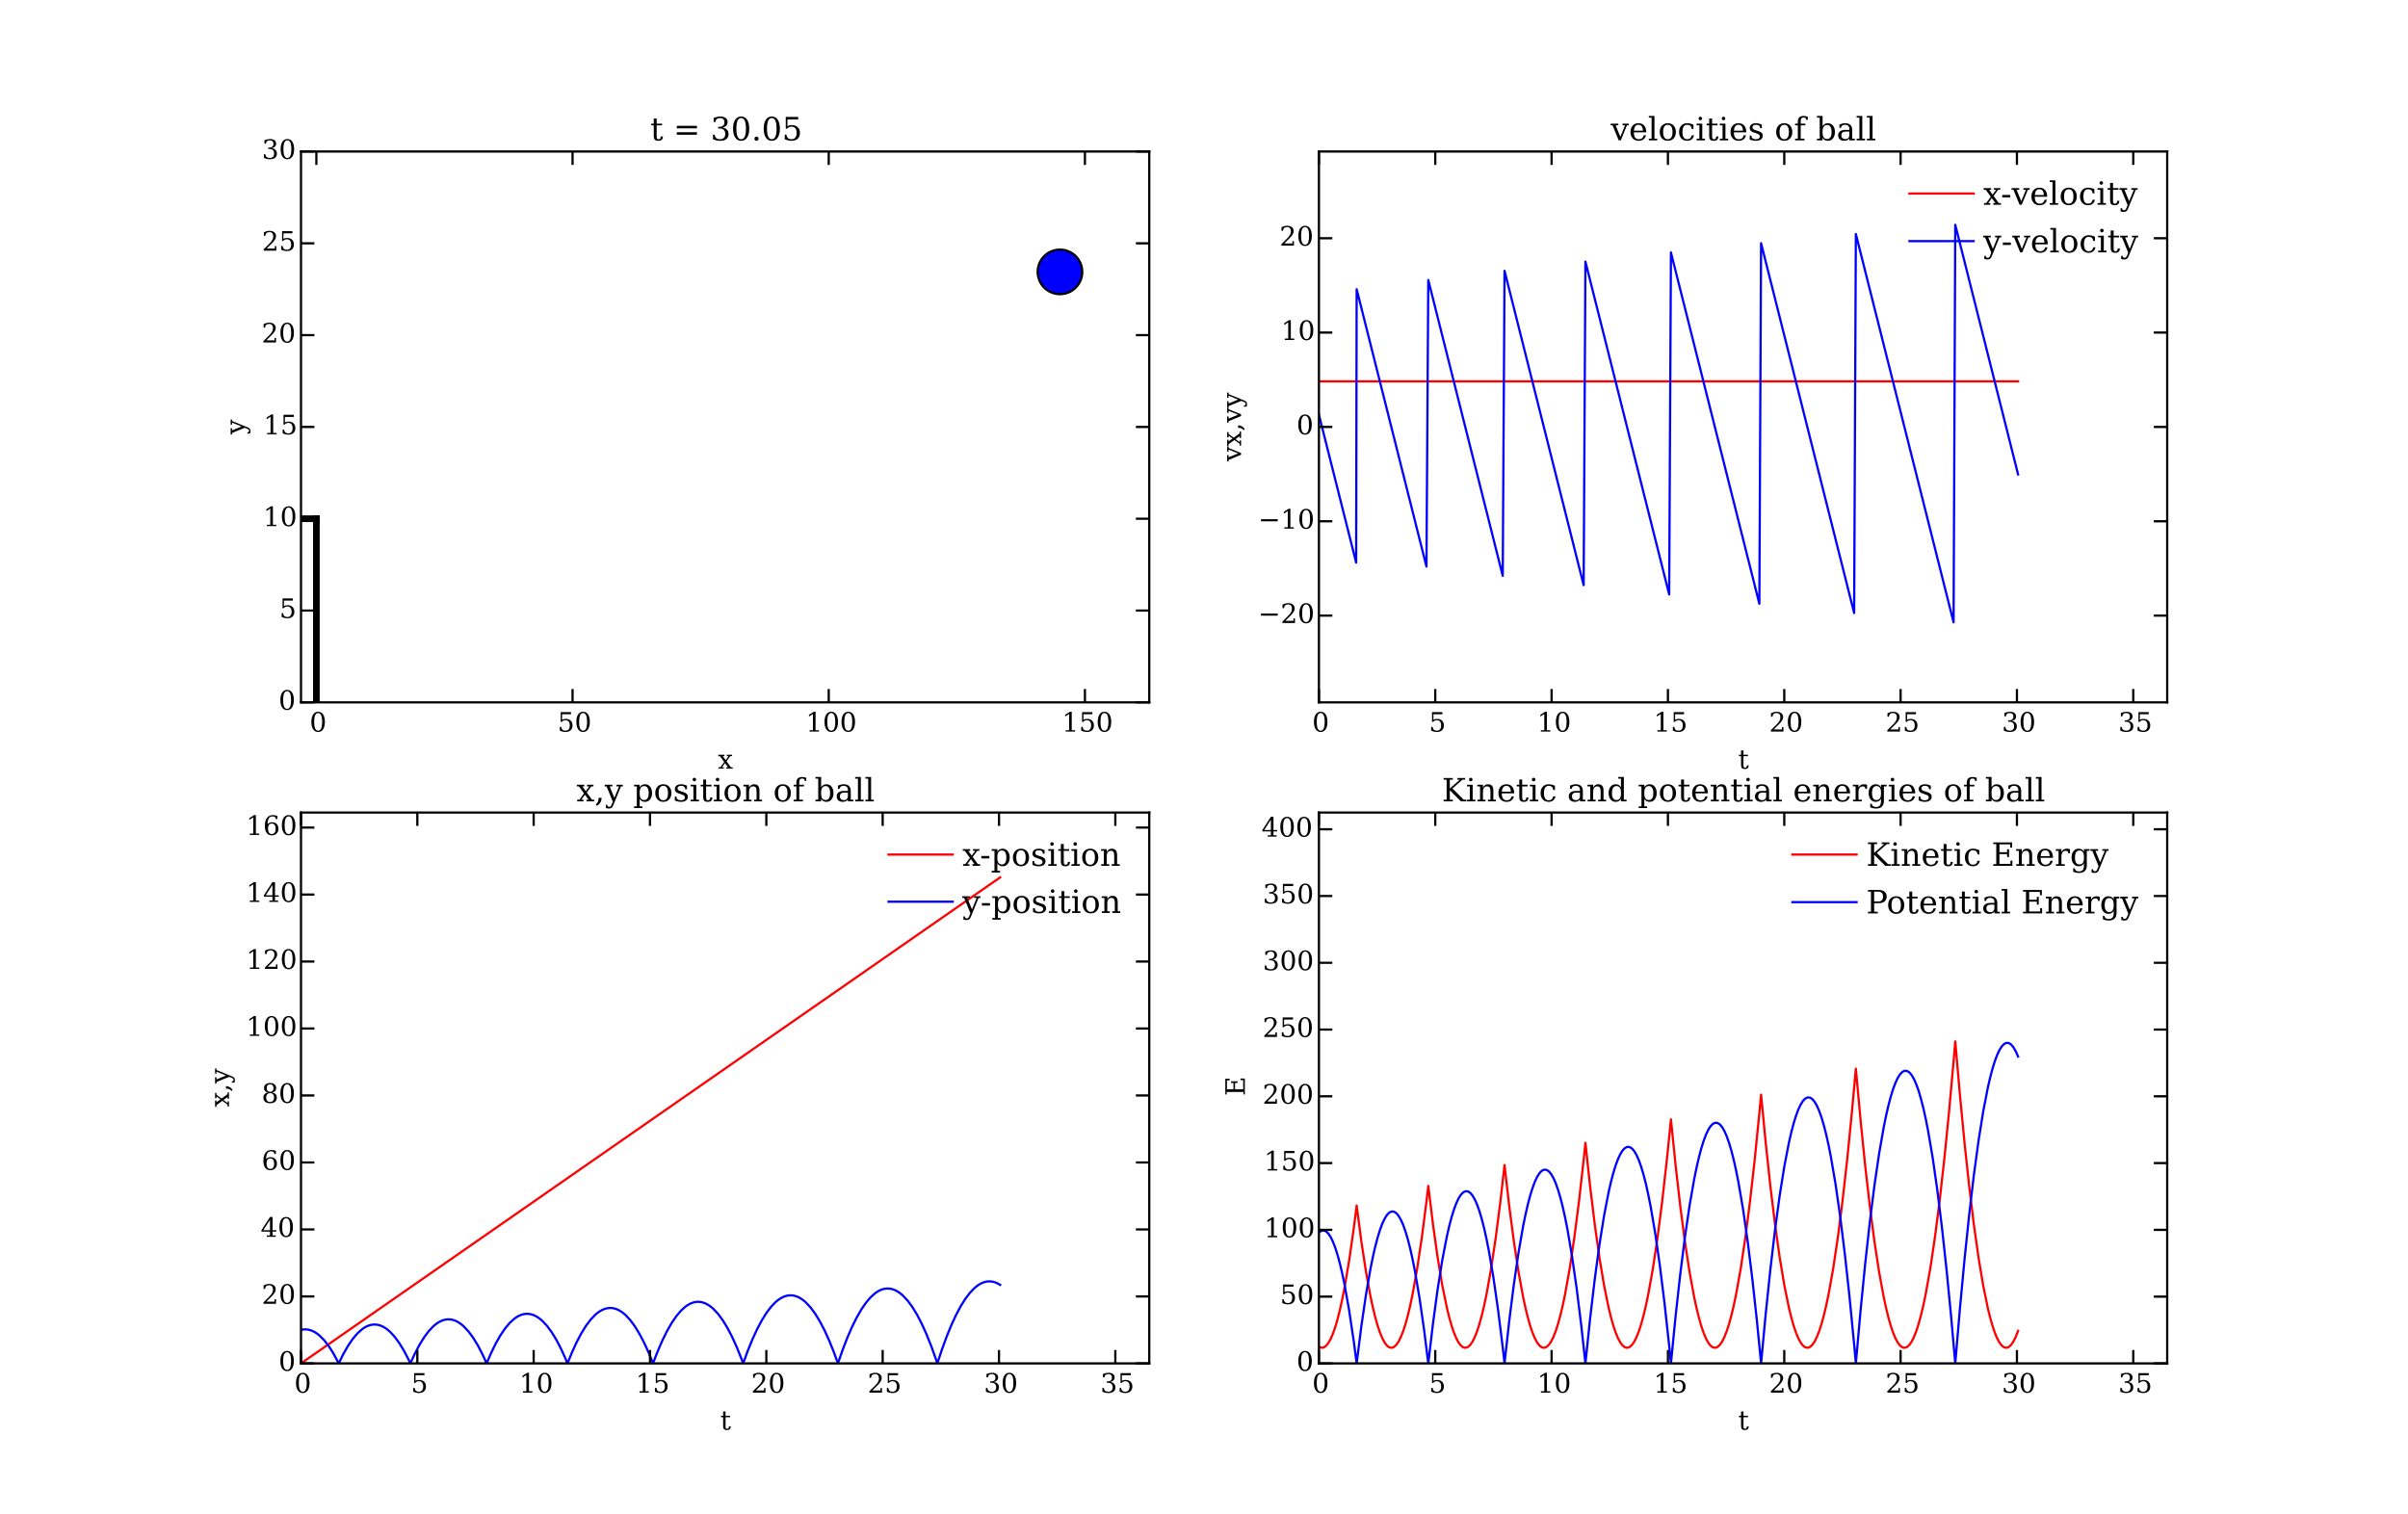 <?xml version="1.0" encoding="utf-8" standalone="no"?>
<!DOCTYPE svg PUBLIC "-//W3C//DTD SVG 1.1//EN"
  "http://www.w3.org/Graphics/SVG/1.1/DTD/svg11.dtd">
<!-- Created with matplotlib (http://matplotlib.org/) -->
<svg height="679pt" version="1.1" viewBox="0 0 1080 679" width="1080pt" xmlns="http://www.w3.org/2000/svg" xmlns:xlink="http://www.w3.org/1999/xlink">
 <defs>
  <style type="text/css">
*{stroke-linecap:butt;stroke-linejoin:round;}
  </style>
 </defs>
 <g id="figure_1">
  <g id="patch_1">
   <path d="
M0 679.5
L1080 679.5
L1080 0
L0 0
z
" style="fill:#ffffff;"/>
  </g>
  <g id="axes_1">
   <g id="patch_2">
    <path d="
M135 315.041
L515.455 315.041
L515.455 67.95
L135 67.95
z
" style="fill:#ffffff;"/>
   </g>
   <g id="line2d_1">
    <path clip-path="url(#pada821d35d)" d="
M141.894 315.041
L141.894 232.677" style="fill:none;stroke:#000000;stroke-linecap:square;stroke-width:3;"/>
   </g>
   <g id="line2d_2">
    <path clip-path="url(#pada821d35d)" d="
M135 232.677
L141.894 232.677" style="fill:none;stroke:#000000;stroke-linecap:square;stroke-width:3;"/>
   </g>
   <g id="line2d_3">
    <defs>
     <path d="
M0 10
C2.652 10 5.196 8.946 7.071 7.071
C8.946 5.196 10 2.652 10 0
C10 -2.652 8.946 -5.196 7.071 -7.071
C5.196 -8.946 2.652 -10 0 -10
C-2.652 -10 -5.196 -8.946 -7.071 -7.071
C-8.946 -5.196 -10 -2.652 -10 0
C-10 2.652 -8.946 5.196 -7.071 7.071
C-5.196 8.946 -2.652 10 0 10
z
" id="mf0b831c93b" style="stroke:#000000;"/>
    </defs>
    <g clip-path="url(#pada821d35d)">
     <use style="fill:#0000ff;stroke:#000000;" x="475.399" xlink:href="#mf0b831c93b" y="121.953"/>
    </g>
   </g>
   <g id="patch_3">
    <path d="
M135 67.95
L515.455 67.95" style="fill:none;stroke:#000000;stroke-linecap:square;stroke-linejoin:miter;"/>
   </g>
   <g id="patch_4">
    <path d="
M515.455 315.041
L515.455 67.95" style="fill:none;stroke:#000000;stroke-linecap:square;stroke-linejoin:miter;"/>
   </g>
   <g id="patch_5">
    <path d="
M135 315.041
L515.455 315.041" style="fill:none;stroke:#000000;stroke-linecap:square;stroke-linejoin:miter;"/>
   </g>
   <g id="patch_6">
    <path d="
M135 315.041
L135 67.95" style="fill:none;stroke:#000000;stroke-linecap:square;stroke-linejoin:miter;"/>
   </g>
   <g id="matplotlib.axis_1">
    <g id="xtick_1">
     <g id="line2d_4">
      <defs>
       <path d="
M0 0
L0 -6" id="m639812425f" style="stroke:#000000;"/>
      </defs>
      <g>
       <use style="stroke:#000000;" x="141.894" xlink:href="#m639812425f" y="315.041"/>
      </g>
     </g>
     <g id="line2d_5">
      <defs>
       <path d="
M0 0
L0 6" id="m051009457d" style="stroke:#000000;"/>
      </defs>
      <g>
       <use style="stroke:#000000;" x="141.894" xlink:href="#m051009457d" y="67.95"/>
      </g>
     </g>
     <g id="text_1">
      <!-- 0 -->
      <defs>
       <path d="
M31.781 3.422
Q39.266 3.422 42.969 11.625
Q46.688 19.828 46.688 36.375
Q46.688 52.984 42.969 61.188
Q39.266 69.391 31.781 69.391
Q24.312 69.391 20.594 61.188
Q16.891 52.984 16.891 36.375
Q16.891 19.828 20.594 11.625
Q24.312 3.422 31.781 3.422
M31.781 -1.422
Q19.922 -1.422 13.25 8.531
Q6.594 18.5 6.594 36.375
Q6.594 54.297 13.25 64.25
Q19.922 74.219 31.781 74.219
Q43.703 74.219 50.344 64.25
Q56.984 54.297 56.984 36.375
Q56.984 18.5 50.344 8.531
Q43.703 -1.422 31.781 -1.422" id="BitstreamVeraSerif-Roman-30"/>
      </defs>
      <g transform="translate(138.871 328.159)scale(0.12 -0.12)">
       <use xlink:href="#BitstreamVeraSerif-Roman-30"/>
      </g>
     </g>
    </g>
    <g id="xtick_2">
     <g id="line2d_6">
      <g>
       <use style="stroke:#000000;" x="256.794" xlink:href="#m639812425f" y="315.041"/>
      </g>
     </g>
     <g id="line2d_7">
      <g>
       <use style="stroke:#000000;" x="256.794" xlink:href="#m051009457d" y="67.95"/>
      </g>
     </g>
     <g id="text_2">
      <!-- 50 -->
      <defs>
       <path d="
M50.297 72.906
L50.297 64.891
L16.891 64.891
L16.891 44
Q19.438 45.75 22.828 46.625
Q26.219 47.516 30.422 47.516
Q42.234 47.516 49.062 40.969
Q55.906 34.422 55.906 23.094
Q55.906 11.531 49 5.047
Q42.094 -1.422 29.594 -1.422
Q24.562 -1.422 19.281 -0.188
Q14.016 1.031 8.5 3.516
L8.5 17.672
L14.016 17.672
Q14.453 10.75 18.422 7.078
Q22.406 3.422 29.594 3.422
Q37.312 3.422 41.453 8.5
Q45.609 13.578 45.609 23.094
Q45.609 32.562 41.484 37.609
Q37.359 42.672 29.594 42.672
Q25.203 42.672 21.844 41.109
Q18.5 39.547 15.922 36.281
L11.719 36.281
L11.719 72.906
z
" id="BitstreamVeraSerif-Roman-35"/>
      </defs>
      <g transform="translate(250.068 328.159)scale(0.12 -0.12)">
       <use xlink:href="#BitstreamVeraSerif-Roman-35"/>
       <use x="63.623" xlink:href="#BitstreamVeraSerif-Roman-30"/>
      </g>
     </g>
    </g>
    <g id="xtick_3">
     <g id="line2d_8">
      <g>
       <use style="stroke:#000000;" x="371.694" xlink:href="#m639812425f" y="315.041"/>
      </g>
     </g>
     <g id="line2d_9">
      <g>
       <use style="stroke:#000000;" x="371.694" xlink:href="#m051009457d" y="67.95"/>
      </g>
     </g>
     <g id="text_3">
      <!-- 100 -->
      <defs>
       <path d="
M14.203 0
L14.203 5.172
L26.906 5.172
L26.906 65.828
L12.203 56.297
L12.203 62.703
L29.984 74.219
L36.719 74.219
L36.719 5.172
L49.422 5.172
L49.422 0
z
" id="BitstreamVeraSerif-Roman-31"/>
      </defs>
      <g transform="translate(361.372 328.159)scale(0.12 -0.12)">
       <use xlink:href="#BitstreamVeraSerif-Roman-31"/>
       <use x="63.623" xlink:href="#BitstreamVeraSerif-Roman-30"/>
       <use x="127.246" xlink:href="#BitstreamVeraSerif-Roman-30"/>
      </g>
     </g>
    </g>
    <g id="xtick_4">
     <g id="line2d_10">
      <g>
       <use style="stroke:#000000;" x="486.594" xlink:href="#m639812425f" y="315.041"/>
      </g>
     </g>
     <g id="line2d_11">
      <g>
       <use style="stroke:#000000;" x="486.594" xlink:href="#m051009457d" y="67.95"/>
      </g>
     </g>
     <g id="text_4">
      <!-- 150 -->
      <g transform="translate(476.273 328.159)scale(0.12 -0.12)">
       <use xlink:href="#BitstreamVeraSerif-Roman-31"/>
       <use x="63.623" xlink:href="#BitstreamVeraSerif-Roman-35"/>
       <use x="127.246" xlink:href="#BitstreamVeraSerif-Roman-30"/>
      </g>
     </g>
    </g>
    <g id="text_5">
     <!-- x -->
     <defs>
      <path d="
M29.109 31.688
L39.984 46.688
L33.016 46.688
L33.016 51.906
L52.984 51.906
L52.984 46.688
L46.094 46.688
L32.172 27.484
L48.391 5.172
L55.172 5.172
L55.172 0
L31.203 0
L31.203 5.172
L37.797 5.172
L26.516 20.703
L15.188 5.172
L21.922 5.172
L21.922 0
L2.203 0
L2.203 5.172
L9.078 5.172
L23.391 24.906
L7.625 46.688
L1.219 46.688
L1.219 51.906
L24.422 51.906
L24.422 46.688
L18.219 46.688
z
" id="BitstreamVeraSerif-Roman-78"/>
     </defs>
     <g transform="translate(321.99 344.773)scale(0.12 -0.12)">
      <use xlink:href="#BitstreamVeraSerif-Roman-78"/>
     </g>
    </g>
   </g>
   <g id="matplotlib.axis_2">
    <g id="ytick_1">
     <g id="line2d_12">
      <defs>
       <path d="
M0 0
L6 0" id="m6895927a0f" style="stroke:#000000;"/>
      </defs>
      <g>
       <use style="stroke:#000000;" x="135.0" xlink:href="#m6895927a0f" y="315.041"/>
      </g>
     </g>
     <g id="line2d_13">
      <defs>
       <path d="
M0 0
L-6 0" id="m6910c1b672" style="stroke:#000000;"/>
      </defs>
      <g>
       <use style="stroke:#000000;" x="515.455" xlink:href="#m6910c1b672" y="315.041"/>
      </g>
     </g>
     <g id="text_6">
      <!-- 0 -->
      <g transform="translate(124.953 318.352)scale(0.12 -0.12)">
       <use xlink:href="#BitstreamVeraSerif-Roman-30"/>
      </g>
     </g>
    </g>
    <g id="ytick_2">
     <g id="line2d_14">
      <g>
       <use style="stroke:#000000;" x="135.0" xlink:href="#m6895927a0f" y="273.859"/>
      </g>
     </g>
     <g id="line2d_15">
      <g>
       <use style="stroke:#000000;" x="515.455" xlink:href="#m6910c1b672" y="273.859"/>
      </g>
     </g>
     <g id="text_7">
      <!-- 5 -->
      <g transform="translate(125.311 277.17)scale(0.12 -0.12)">
       <use xlink:href="#BitstreamVeraSerif-Roman-35"/>
      </g>
     </g>
    </g>
    <g id="ytick_3">
     <g id="line2d_16">
      <g>
       <use style="stroke:#000000;" x="135.0" xlink:href="#m6895927a0f" y="232.677"/>
      </g>
     </g>
     <g id="line2d_17">
      <g>
       <use style="stroke:#000000;" x="515.455" xlink:href="#m6910c1b672" y="232.677"/>
      </g>
     </g>
     <g id="text_8">
      <!-- 10 -->
      <g transform="translate(117.991 235.989)scale(0.12 -0.12)">
       <use xlink:href="#BitstreamVeraSerif-Roman-31"/>
       <use x="63.623" xlink:href="#BitstreamVeraSerif-Roman-30"/>
      </g>
     </g>
    </g>
    <g id="ytick_4">
     <g id="line2d_18">
      <g>
       <use style="stroke:#000000;" x="135.0" xlink:href="#m6895927a0f" y="191.495"/>
      </g>
     </g>
     <g id="line2d_19">
      <g>
       <use style="stroke:#000000;" x="515.455" xlink:href="#m6910c1b672" y="191.495"/>
      </g>
     </g>
     <g id="text_9">
      <!-- 15 -->
      <g transform="translate(118.121 194.807)scale(0.12 -0.12)">
       <use xlink:href="#BitstreamVeraSerif-Roman-31"/>
       <use x="63.623" xlink:href="#BitstreamVeraSerif-Roman-35"/>
      </g>
     </g>
    </g>
    <g id="ytick_5">
     <g id="line2d_20">
      <g>
       <use style="stroke:#000000;" x="135.0" xlink:href="#m6895927a0f" y="150.314"/>
      </g>
     </g>
     <g id="line2d_21">
      <g>
       <use style="stroke:#000000;" x="515.455" xlink:href="#m6910c1b672" y="150.314"/>
      </g>
     </g>
     <g id="text_10">
      <!-- 20 -->
      <defs>
       <path d="
M12.797 55.516
L7.328 55.516
L7.328 68.5
Q12.547 71.297 17.844 72.75
Q23.141 74.219 28.219 74.219
Q39.594 74.219 46.188 68.703
Q52.781 63.188 52.781 53.719
Q52.781 43.016 37.844 28.125
Q36.672 27 36.078 26.422
L17.672 8.016
L48.094 8.016
L48.094 17
L53.812 17
L53.812 0
L6.781 0
L6.781 5.328
L28.906 27.391
Q36.234 34.719 39.359 40.844
Q42.484 46.969 42.484 53.719
Q42.484 61.078 38.641 65.234
Q34.812 69.391 28.078 69.391
Q21.094 69.391 17.281 65.922
Q13.484 62.453 12.797 55.516" id="BitstreamVeraSerif-Roman-32"/>
      </defs>
      <g transform="translate(117.341 153.625)scale(0.12 -0.12)">
       <use xlink:href="#BitstreamVeraSerif-Roman-32"/>
       <use x="63.623" xlink:href="#BitstreamVeraSerif-Roman-30"/>
      </g>
     </g>
    </g>
    <g id="ytick_6">
     <g id="line2d_22">
      <g>
       <use style="stroke:#000000;" x="135.0" xlink:href="#m6895927a0f" y="109.132"/>
      </g>
     </g>
     <g id="line2d_23">
      <g>
       <use style="stroke:#000000;" x="515.455" xlink:href="#m6910c1b672" y="109.132"/>
      </g>
     </g>
     <g id="text_11">
      <!-- 25 -->
      <g transform="translate(117.47 112.443)scale(0.12 -0.12)">
       <use xlink:href="#BitstreamVeraSerif-Roman-32"/>
       <use x="63.623" xlink:href="#BitstreamVeraSerif-Roman-35"/>
      </g>
     </g>
    </g>
    <g id="ytick_7">
     <g id="line2d_24">
      <g>
       <use style="stroke:#000000;" x="135.0" xlink:href="#m6895927a0f" y="67.95"/>
      </g>
     </g>
     <g id="line2d_25">
      <g>
       <use style="stroke:#000000;" x="515.455" xlink:href="#m6910c1b672" y="67.95"/>
      </g>
     </g>
     <g id="text_12">
      <!-- 30 -->
      <defs>
       <path d="
M9.719 69.828
Q15.438 71.969 20.672 73.094
Q25.922 74.219 30.516 74.219
Q41.219 74.219 47.219 69.594
Q53.219 64.984 53.219 56.781
Q53.219 50.203 49.062 45.781
Q44.922 41.359 37.312 39.797
Q46.297 38.531 51.25 33.281
Q56.203 28.031 56.203 19.672
Q56.203 9.469 49.344 4.016
Q42.484 -1.422 29.594 -1.422
Q23.875 -1.422 18.422 -0.188
Q12.984 1.031 7.625 3.516
L7.625 17.672
L13.094 17.672
Q13.578 10.641 17.828 7.031
Q22.078 3.422 29.781 3.422
Q37.25 3.422 41.578 7.734
Q45.906 12.062 45.906 19.578
Q45.906 28.172 41.453 32.594
Q37.016 37.016 28.422 37.016
L23.781 37.016
L23.781 42
L26.219 42
Q34.766 42 39.031 45.531
Q43.312 49.078 43.312 56.203
Q43.312 62.594 39.797 65.984
Q36.281 69.391 29.688 69.391
Q23.094 69.391 19.453 66.266
Q15.828 63.141 15.188 56.984
L9.719 56.984
z
" id="BitstreamVeraSerif-Roman-33"/>
      </defs>
      <g transform="translate(117.442 71.261)scale(0.12 -0.12)">
       <use xlink:href="#BitstreamVeraSerif-Roman-33"/>
       <use x="63.623" xlink:href="#BitstreamVeraSerif-Roman-30"/>
      </g>
     </g>
    </g>
    <g id="text_13">
     <!-- y -->
     <defs>
      <path d="
M21.578 -9.516
L25 -0.875
L5.609 46.688
L-0.297 46.688
L-0.297 51.906
L23.578 51.906
L23.578 46.688
L15.281 46.688
L29.891 10.984
L44.484 46.688
L36.719 46.688
L36.719 51.906
L56.203 51.906
L56.203 46.688
L50.391 46.688
L26.609 -11.719
Q24.172 -17.781 21.188 -20
Q18.219 -22.219 12.797 -22.219
Q10.5 -22.219 8.078 -21.828
Q5.672 -21.438 3.219 -20.703
L3.219 -10.797
L7.812 -10.797
Q8.109 -14.109 9.5 -15.547
Q10.891 -17 13.812 -17
Q16.5 -17 18.141 -15.5
Q19.781 -14.016 21.578 -9.516" id="BitstreamVeraSerif-Roman-79"/>
     </defs>
     <g transform="translate(109.674 194.885)rotate(-90.0)scale(0.12 -0.12)">
      <use xlink:href="#BitstreamVeraSerif-Roman-79"/>
     </g>
    </g>
   </g>
   <g id="text_14">
    <!-- t = 30.05 -->
    <defs>
     <path id="BitstreamVeraSerif-Roman-20"/>
     <path d="
M10.797 46.688
L2.875 46.688
L2.875 51.906
L10.797 51.906
L10.797 68.016
L19.828 68.016
L19.828 51.906
L36.719 51.906
L36.719 46.688
L19.828 46.688
L19.828 13.719
Q19.828 7.125 21.094 5.266
Q22.359 3.422 25.781 3.422
Q29.297 3.422 30.906 5.484
Q32.516 7.562 32.625 12.203
L39.406 12.203
Q39.016 5.125 35.547 1.844
Q32.078 -1.422 25 -1.422
Q17.234 -1.422 14.016 2.016
Q10.797 5.469 10.797 13.719
z
" id="BitstreamVeraSerif-Roman-74"/>
     <path d="
M9.422 5.078
Q9.422 7.812 11.281 9.719
Q13.141 11.625 15.922 11.625
Q18.609 11.625 20.5 9.719
Q22.406 7.812 22.406 5.078
Q22.406 2.391 20.5 0.484
Q18.609 -1.422 15.922 -1.422
Q13.141 -1.422 11.281 0.453
Q9.422 2.344 9.422 5.078" id="BitstreamVeraSerif-Roman-2e"/>
     <path d="
M10.594 45.219
L73.188 45.219
L73.188 37.406
L10.594 37.406
z

M10.594 25.297
L73.188 25.297
L73.188 17.484
L10.594 17.484
z
" id="BitstreamVeraSerif-Roman-3d"/>
    </defs>
    <g transform="translate(291.667 62.95)scale(0.144 -0.144)">
     <use xlink:href="#BitstreamVeraSerif-Roman-74"/>
     <use x="40.186" xlink:href="#BitstreamVeraSerif-Roman-20"/>
     <use x="71.973" xlink:href="#BitstreamVeraSerif-Roman-3d"/>
     <use x="155.762" xlink:href="#BitstreamVeraSerif-Roman-20"/>
     <use x="187.549" xlink:href="#BitstreamVeraSerif-Roman-33"/>
     <use x="251.172" xlink:href="#BitstreamVeraSerif-Roman-30"/>
     <use x="314.795" xlink:href="#BitstreamVeraSerif-Roman-2e"/>
     <use x="346.582" xlink:href="#BitstreamVeraSerif-Roman-30"/>
     <use x="410.205" xlink:href="#BitstreamVeraSerif-Roman-35"/>
    </g>
   </g>
  </g>
  <g id="axes_2">
   <g id="patch_7">
    <path d="
M591.545 315.041
L972 315.041
L972 67.95
L591.545 67.95
z
" style="fill:#ffffff;"/>
   </g>
   <g id="line2d_26">
    <path clip-path="url(#pfdbea75688)" d="
M591.545 171.058
L905.12 171.058
L905.12 171.058" style="fill:none;stroke:#ff0000;stroke-linecap:square;"/>
   </g>
   <g id="line2d_27">
    <path clip-path="url(#pfdbea75688)" d="
M591.545 186.019
L608.242 252.373
L608.467 129.723
L639.773 254.136
L640.592 125.598
L673.985 258.306
L674.793 121.473
L710.273 262.475
L711.07 117.348
L748.637 266.644
L749.423 113.222
L789.077 270.812
L789.853 109.095
L831.594 274.979
L832.36 104.968
L876.188 279.146
L876.944 100.84
L905.12 212.812
L905.12 212.812" style="fill:none;stroke:#0000ff;stroke-linecap:square;"/>
   </g>
   <g id="patch_8">
    <path d="
M591.545 67.95
L972 67.95" style="fill:none;stroke:#000000;stroke-linecap:square;stroke-linejoin:miter;"/>
   </g>
   <g id="patch_9">
    <path d="
M972 315.041
L972 67.95" style="fill:none;stroke:#000000;stroke-linecap:square;stroke-linejoin:miter;"/>
   </g>
   <g id="patch_10">
    <path d="
M591.545 315.041
L972 315.041" style="fill:none;stroke:#000000;stroke-linecap:square;stroke-linejoin:miter;"/>
   </g>
   <g id="patch_11">
    <path d="
M591.545 315.041
L591.545 67.95" style="fill:none;stroke:#000000;stroke-linecap:square;stroke-linejoin:miter;"/>
   </g>
   <g id="matplotlib.axis_3">
    <g id="xtick_5">
     <g id="line2d_28">
      <g>
       <use style="stroke:#000000;" x="591.545" xlink:href="#m639812425f" y="315.041"/>
      </g>
     </g>
     <g id="line2d_29">
      <g>
       <use style="stroke:#000000;" x="591.545" xlink:href="#m051009457d" y="67.95"/>
      </g>
     </g>
     <g id="text_15">
      <!-- 0 -->
      <g transform="translate(588.522 328.159)scale(0.12 -0.12)">
       <use xlink:href="#BitstreamVeraSerif-Roman-30"/>
      </g>
     </g>
    </g>
    <g id="xtick_6">
     <g id="line2d_30">
      <g>
       <use style="stroke:#000000;" x="643.722" xlink:href="#m639812425f" y="315.041"/>
      </g>
     </g>
     <g id="line2d_31">
      <g>
       <use style="stroke:#000000;" x="643.722" xlink:href="#m051009457d" y="67.95"/>
      </g>
     </g>
     <g id="text_16">
      <!-- 5 -->
      <g transform="translate(640.877 328.159)scale(0.12 -0.12)">
       <use xlink:href="#BitstreamVeraSerif-Roman-35"/>
      </g>
     </g>
    </g>
    <g id="xtick_7">
     <g id="line2d_32">
      <g>
       <use style="stroke:#000000;" x="695.898" xlink:href="#m639812425f" y="315.041"/>
      </g>
     </g>
     <g id="line2d_33">
      <g>
       <use style="stroke:#000000;" x="695.898" xlink:href="#m051009457d" y="67.95"/>
      </g>
     </g>
     <g id="text_17">
      <!-- 10 -->
      <g transform="translate(689.393 328.159)scale(0.12 -0.12)">
       <use xlink:href="#BitstreamVeraSerif-Roman-31"/>
       <use x="63.623" xlink:href="#BitstreamVeraSerif-Roman-30"/>
      </g>
     </g>
    </g>
    <g id="xtick_8">
     <g id="line2d_34">
      <g>
       <use style="stroke:#000000;" x="748.074" xlink:href="#m639812425f" y="315.041"/>
      </g>
     </g>
     <g id="line2d_35">
      <g>
       <use style="stroke:#000000;" x="748.074" xlink:href="#m051009457d" y="67.95"/>
      </g>
     </g>
     <g id="text_18">
      <!-- 15 -->
      <g transform="translate(741.634 328.159)scale(0.12 -0.12)">
       <use xlink:href="#BitstreamVeraSerif-Roman-31"/>
       <use x="63.623" xlink:href="#BitstreamVeraSerif-Roman-35"/>
      </g>
     </g>
    </g>
    <g id="xtick_9">
     <g id="line2d_36">
      <g>
       <use style="stroke:#000000;" x="800.25" xlink:href="#m639812425f" y="315.041"/>
      </g>
     </g>
     <g id="line2d_37">
      <g>
       <use style="stroke:#000000;" x="800.25" xlink:href="#m051009457d" y="67.95"/>
      </g>
     </g>
     <g id="text_19">
      <!-- 20 -->
      <g transform="translate(793.42 328.159)scale(0.12 -0.12)">
       <use xlink:href="#BitstreamVeraSerif-Roman-32"/>
       <use x="63.623" xlink:href="#BitstreamVeraSerif-Roman-30"/>
      </g>
     </g>
    </g>
    <g id="xtick_10">
     <g id="line2d_38">
      <g>
       <use style="stroke:#000000;" x="852.426" xlink:href="#m639812425f" y="315.041"/>
      </g>
     </g>
     <g id="line2d_39">
      <g>
       <use style="stroke:#000000;" x="852.426" xlink:href="#m051009457d" y="67.95"/>
      </g>
     </g>
     <g id="text_20">
      <!-- 25 -->
      <g transform="translate(845.661 328.159)scale(0.12 -0.12)">
       <use xlink:href="#BitstreamVeraSerif-Roman-32"/>
       <use x="63.623" xlink:href="#BitstreamVeraSerif-Roman-35"/>
      </g>
     </g>
    </g>
    <g id="xtick_11">
     <g id="line2d_40">
      <g>
       <use style="stroke:#000000;" x="904.603" xlink:href="#m639812425f" y="315.041"/>
      </g>
     </g>
     <g id="line2d_41">
      <g>
       <use style="stroke:#000000;" x="904.603" xlink:href="#m051009457d" y="67.95"/>
      </g>
     </g>
     <g id="text_21">
      <!-- 30 -->
      <g transform="translate(897.823 328.159)scale(0.12 -0.12)">
       <use xlink:href="#BitstreamVeraSerif-Roman-33"/>
       <use x="63.623" xlink:href="#BitstreamVeraSerif-Roman-30"/>
      </g>
     </g>
    </g>
    <g id="xtick_12">
     <g id="line2d_42">
      <g>
       <use style="stroke:#000000;" x="956.779" xlink:href="#m639812425f" y="315.041"/>
      </g>
     </g>
     <g id="line2d_43">
      <g>
       <use style="stroke:#000000;" x="956.779" xlink:href="#m051009457d" y="67.95"/>
      </g>
     </g>
     <g id="text_22">
      <!-- 35 -->
      <g transform="translate(950.064 328.159)scale(0.12 -0.12)">
       <use xlink:href="#BitstreamVeraSerif-Roman-33"/>
       <use x="63.623" xlink:href="#BitstreamVeraSerif-Roman-35"/>
      </g>
     </g>
    </g>
    <g id="text_23">
     <!-- t -->
     <g transform="translate(779.581 344.773)scale(0.12 -0.12)">
      <use xlink:href="#BitstreamVeraSerif-Roman-74"/>
     </g>
    </g>
   </g>
   <g id="matplotlib.axis_4">
    <g id="ytick_8">
     <g id="line2d_44">
      <g>
       <use style="stroke:#000000;" x="591.545" xlink:href="#m6895927a0f" y="276.13"/>
      </g>
     </g>
     <g id="line2d_45">
      <g>
       <use style="stroke:#000000;" x="972.0" xlink:href="#m6910c1b672" y="276.13"/>
      </g>
     </g>
     <g id="text_24">
      <!-- −20 -->
      <defs>
       <path d="
M10.594 35.297
L73.188 35.297
L73.188 27.391
L10.594 27.391
z
" id="BitstreamVeraSerif-Roman-2212"/>
      </defs>
      <g transform="translate(564.288 279.442)scale(0.12 -0.12)">
       <use xlink:href="#BitstreamVeraSerif-Roman-2212"/>
       <use x="83.789" xlink:href="#BitstreamVeraSerif-Roman-32"/>
       <use x="147.412" xlink:href="#BitstreamVeraSerif-Roman-30"/>
      </g>
     </g>
    </g>
    <g id="ytick_9">
     <g id="line2d_46">
      <g>
       <use style="stroke:#000000;" x="591.545" xlink:href="#m6895927a0f" y="233.813"/>
      </g>
     </g>
     <g id="line2d_47">
      <g>
       <use style="stroke:#000000;" x="972.0" xlink:href="#m6910c1b672" y="233.813"/>
      </g>
     </g>
     <g id="text_25">
      <!-- −10 -->
      <g transform="translate(564.288 237.124)scale(0.12 -0.12)">
       <use xlink:href="#BitstreamVeraSerif-Roman-2212"/>
       <use x="83.789" xlink:href="#BitstreamVeraSerif-Roman-31"/>
       <use x="147.412" xlink:href="#BitstreamVeraSerif-Roman-30"/>
      </g>
     </g>
    </g>
    <g id="ytick_10">
     <g id="line2d_48">
      <g>
       <use style="stroke:#000000;" x="591.545" xlink:href="#m6895927a0f" y="191.495"/>
      </g>
     </g>
     <g id="line2d_49">
      <g>
       <use style="stroke:#000000;" x="972.0" xlink:href="#m6910c1b672" y="191.495"/>
      </g>
     </g>
     <g id="text_26">
      <!-- 0 -->
      <g transform="translate(581.499 194.807)scale(0.12 -0.12)">
       <use xlink:href="#BitstreamVeraSerif-Roman-30"/>
      </g>
     </g>
    </g>
    <g id="ytick_11">
     <g id="line2d_50">
      <g>
       <use style="stroke:#000000;" x="591.545" xlink:href="#m6895927a0f" y="149.178"/>
      </g>
     </g>
     <g id="line2d_51">
      <g>
       <use style="stroke:#000000;" x="972.0" xlink:href="#m6910c1b672" y="149.178"/>
      </g>
     </g>
     <g id="text_27">
      <!-- 10 -->
      <g transform="translate(574.537 152.489)scale(0.12 -0.12)">
       <use xlink:href="#BitstreamVeraSerif-Roman-31"/>
       <use x="63.623" xlink:href="#BitstreamVeraSerif-Roman-30"/>
      </g>
     </g>
    </g>
    <g id="ytick_12">
     <g id="line2d_52">
      <g>
       <use style="stroke:#000000;" x="591.545" xlink:href="#m6895927a0f" y="106.861"/>
      </g>
     </g>
     <g id="line2d_53">
      <g>
       <use style="stroke:#000000;" x="972.0" xlink:href="#m6910c1b672" y="106.861"/>
      </g>
     </g>
     <g id="text_28">
      <!-- 20 -->
      <g transform="translate(573.886 110.172)scale(0.12 -0.12)">
       <use xlink:href="#BitstreamVeraSerif-Roman-32"/>
       <use x="63.623" xlink:href="#BitstreamVeraSerif-Roman-30"/>
      </g>
     </g>
    </g>
    <g id="text_29">
     <!-- vx,vy -->
     <defs>
      <path d="
M24.703 0
L5.609 46.688
L-0.297 46.688
L-0.297 51.906
L23.578 51.906
L23.578 46.688
L15.281 46.688
L29.891 10.984
L44.484 46.688
L36.719 46.688
L36.719 51.906
L56.203 51.906
L56.203 46.688
L50.391 46.688
L31.297 0
z
" id="BitstreamVeraSerif-Roman-76"/>
      <path d="
M3.609 -9.719
Q8.203 -6.344 10.344 -1.781
Q12.5 2.781 12.5 9.281
L12.5 11.078
L22.125 11.078
Q21.734 2.734 18.188 -3.25
Q14.656 -9.234 7.516 -13.625
z
" id="BitstreamVeraSerif-Roman-2c"/>
     </defs>
     <g transform="translate(556.622 206.956)rotate(-90.0)scale(0.12 -0.12)">
      <use xlink:href="#BitstreamVeraSerif-Roman-76"/>
      <use x="56.494" xlink:href="#BitstreamVeraSerif-Roman-78"/>
      <use x="112.891" xlink:href="#BitstreamVeraSerif-Roman-2c"/>
      <use x="144.678" xlink:href="#BitstreamVeraSerif-Roman-76"/>
      <use x="201.172" xlink:href="#BitstreamVeraSerif-Roman-79"/>
     </g>
    </g>
   </g>
   <g id="text_30">
    <!-- velocities of ball -->
    <defs>
     <path d="
M54.203 25
L15.484 25
L15.484 24.609
Q15.484 14.109 19.438 8.766
Q23.391 3.422 31.109 3.422
Q37.016 3.422 40.797 6.516
Q44.578 9.625 46.094 15.719
L53.328 15.719
Q51.172 7.172 45.375 2.875
Q39.594 -1.422 30.172 -1.422
Q18.797 -1.422 11.891 6.078
Q4.984 13.578 4.984 25.984
Q4.984 38.281 11.766 45.797
Q18.562 53.328 29.594 53.328
Q41.359 53.328 47.656 46.062
Q53.953 38.812 54.203 25
M43.609 30.172
Q43.312 39.266 39.766 43.875
Q36.234 48.484 29.594 48.484
Q23.391 48.484 19.828 43.844
Q16.266 39.203 15.484 30.172
z
" id="BitstreamVeraSerif-Roman-65"/>
     <path d="
M43.016 63.719
L38.281 63.719
Q38.234 67.391 36.203 69.281
Q34.188 71.188 30.328 71.188
Q25.297 71.188 23.234 68.422
Q21.188 65.672 21.188 58.594
L21.188 51.906
L35.688 51.906
L35.688 46.688
L21.188 46.688
L21.188 5.172
L32.719 5.172
L32.719 0
L3.609 0
L3.609 5.172
L12.203 5.172
L12.203 46.688
L3.609 46.688
L3.609 51.906
L12.203 51.906
L12.203 58.406
Q12.203 67.094 16.719 71.531
Q21.234 75.984 29.984 75.984
Q33.25 75.984 36.516 75.391
Q39.797 74.812 43.016 73.578
z
" id="BitstreamVeraSerif-Roman-66"/>
     <path d="
M5.609 2.875
L5.609 14.984
L10.797 14.984
Q10.984 9.188 14.422 6.297
Q17.875 3.422 24.609 3.422
Q30.672 3.422 33.844 5.688
Q37.016 7.953 37.016 12.312
Q37.016 15.719 34.688 17.812
Q32.375 19.922 24.906 22.312
L18.406 24.516
Q11.719 26.656 8.719 29.875
Q5.719 33.109 5.719 38.094
Q5.719 45.219 10.938 49.266
Q16.156 53.328 25.391 53.328
Q29.5 53.328 34.031 52.25
Q38.578 51.172 43.406 49.125
L43.406 37.797
L38.234 37.797
Q38.031 42.828 34.703 45.656
Q31.391 48.484 25.688 48.484
Q20.016 48.484 17.109 46.484
Q14.203 44.484 14.203 40.484
Q14.203 37.203 16.406 35.219
Q18.609 33.25 25.203 31.203
L32.328 29
Q39.703 26.703 42.938 23.266
Q46.188 19.828 46.188 14.406
Q46.188 7.031 40.547 2.797
Q34.906 -1.422 25 -1.422
Q19.969 -1.422 15.188 -0.344
Q10.406 0.734 5.609 2.875" id="BitstreamVeraSerif-Roman-73"/>
     <path d="
M39.797 16.312
L39.797 27.297
L28.219 27.297
Q21.531 27.297 18.25 24.406
Q14.984 21.531 14.984 15.578
Q14.984 10.156 18.297 6.984
Q21.625 3.812 27.297 3.812
Q32.906 3.812 36.344 7.281
Q39.797 10.75 39.797 16.312
M48.781 32.422
L48.781 5.172
L56.781 5.172
L56.781 0
L39.797 0
L39.797 5.609
Q36.812 2 32.906 0.281
Q29 -1.422 23.781 -1.422
Q15.141 -1.422 10.062 3.172
Q4.984 7.766 4.984 15.578
Q4.984 23.641 10.797 28.078
Q16.609 32.516 27.203 32.516
L39.797 32.516
L39.797 36.078
Q39.797 42 36.203 45.234
Q32.625 48.484 26.125 48.484
Q20.75 48.484 17.578 46.047
Q14.406 43.609 13.625 38.812
L8.984 38.812
L8.984 49.312
Q13.672 51.312 18.094 52.312
Q22.516 53.328 26.703 53.328
Q37.5 53.328 43.141 47.969
Q48.781 42.625 48.781 32.422" id="BitstreamVeraSerif-Roman-61"/>
     <path d="
M11.531 5.172
L11.531 70.797
L2.875 70.797
L2.875 75.984
L20.516 75.984
L20.516 43.797
Q23.141 48.688 27.219 51
Q31.297 53.328 37.312 53.328
Q46.875 53.328 52.922 45.75
Q58.984 38.188 58.984 25.984
Q58.984 13.766 52.922 6.172
Q46.875 -1.422 37.312 -1.422
Q31.297 -1.422 27.219 0.891
Q23.141 3.219 20.516 8.109
L20.516 0
L2.875 0
L2.875 5.172
z

M20.516 23.391
Q20.516 14.016 24.094 9.109
Q27.688 4.203 34.516 4.203
Q41.406 4.203 44.938 9.719
Q48.484 15.234 48.484 25.984
Q48.484 36.766 44.938 42.234
Q41.406 47.703 34.516 47.703
Q27.688 47.703 24.094 42.766
Q20.516 37.844 20.516 28.516
z
" id="BitstreamVeraSerif-Roman-62"/>
     <path d="
M51.422 15.578
Q49.516 7.281 44.094 2.922
Q38.672 -1.422 30.078 -1.422
Q18.75 -1.422 11.859 6.078
Q4.984 13.578 4.984 25.984
Q4.984 38.422 11.859 45.875
Q18.75 53.328 30.078 53.328
Q35.016 53.328 39.891 52.172
Q44.781 51.031 49.703 48.688
L49.703 35.406
L44.484 35.406
Q43.453 42.234 40.016 45.359
Q36.578 48.484 30.172 48.484
Q22.906 48.484 19.188 42.844
Q15.484 37.203 15.484 25.984
Q15.484 14.75 19.172 9.078
Q22.859 3.422 30.172 3.422
Q35.984 3.422 39.453 6.438
Q42.922 9.469 44.188 15.578
z
" id="BitstreamVeraSerif-Roman-63"/>
     <path d="
M9.719 68.016
Q9.719 70.266 11.344 71.922
Q12.984 73.578 15.281 73.578
Q17.531 73.578 19.156 71.922
Q20.797 70.266 20.797 68.016
Q20.797 65.719 19.188 64.109
Q17.578 62.5 15.281 62.5
Q12.984 62.5 11.344 64.109
Q9.719 65.719 9.719 68.016
M21.188 5.172
L29.688 5.172
L29.688 0
L3.609 0
L3.609 5.172
L12.203 5.172
L12.203 46.688
L3.609 46.688
L3.609 51.906
L21.188 51.906
z
" id="BitstreamVeraSerif-Roman-69"/>
     <path d="
M30.078 3.422
Q37.312 3.422 40.984 9.125
Q44.672 14.844 44.672 25.984
Q44.672 37.109 40.984 42.797
Q37.312 48.484 30.078 48.484
Q22.859 48.484 19.172 42.797
Q15.484 37.109 15.484 25.984
Q15.484 14.844 19.188 9.125
Q22.906 3.422 30.078 3.422
M30.078 -1.422
Q18.75 -1.422 11.859 6.078
Q4.984 13.578 4.984 25.984
Q4.984 38.375 11.844 45.844
Q18.703 53.328 30.078 53.328
Q41.453 53.328 48.312 45.844
Q55.172 38.375 55.172 25.984
Q55.172 13.578 48.312 6.078
Q41.453 -1.422 30.078 -1.422" id="BitstreamVeraSerif-Roman-6f"/>
     <path d="
M20.516 5.172
L29 5.172
L29 0
L2.875 0
L2.875 5.172
L11.531 5.172
L11.531 70.797
L2.875 70.797
L2.875 75.984
L20.516 75.984
z
" id="BitstreamVeraSerif-Roman-6c"/>
    </defs>
    <g transform="translate(722.428 62.95)scale(0.144 -0.144)">
     <use xlink:href="#BitstreamVeraSerif-Roman-76"/>
     <use x="56.494" xlink:href="#BitstreamVeraSerif-Roman-65"/>
     <use x="115.674" xlink:href="#BitstreamVeraSerif-Roman-6c"/>
     <use x="147.656" xlink:href="#BitstreamVeraSerif-Roman-6f"/>
     <use x="207.861" xlink:href="#BitstreamVeraSerif-Roman-63"/>
     <use x="263.867" xlink:href="#BitstreamVeraSerif-Roman-69"/>
     <use x="295.85" xlink:href="#BitstreamVeraSerif-Roman-74"/>
     <use x="336.035" xlink:href="#BitstreamVeraSerif-Roman-69"/>
     <use x="368.018" xlink:href="#BitstreamVeraSerif-Roman-65"/>
     <use x="427.197" xlink:href="#BitstreamVeraSerif-Roman-73"/>
     <use x="478.516" xlink:href="#BitstreamVeraSerif-Roman-20"/>
     <use x="510.303" xlink:href="#BitstreamVeraSerif-Roman-6f"/>
     <use x="570.508" xlink:href="#BitstreamVeraSerif-Roman-66"/>
     <use x="607.52" xlink:href="#BitstreamVeraSerif-Roman-20"/>
     <use x="639.307" xlink:href="#BitstreamVeraSerif-Roman-62"/>
     <use x="703.32" xlink:href="#BitstreamVeraSerif-Roman-61"/>
     <use x="762.939" xlink:href="#BitstreamVeraSerif-Roman-6c"/>
     <use x="794.922" xlink:href="#BitstreamVeraSerif-Roman-6c"/>
    </g>
   </g>
   <g id="legend_1">
    <g id="line2d_54">
     <path d="
M856.39 86.812
L885.19 86.812" style="fill:none;stroke:#ff0000;stroke-linecap:square;"/>
    </g>
    <g id="line2d_55"/>
    <g id="text_31">
     <!-- x-velocity -->
     <defs>
      <path d="
M4.391 30.609
L29.391 30.609
L29.391 23
L4.391 23
z
" id="BitstreamVeraSerif-Roman-2d"/>
     </defs>
     <g transform="translate(889.51 91.852)scale(0.144 -0.144)">
      <use xlink:href="#BitstreamVeraSerif-Roman-78"/>
      <use x="54.646" xlink:href="#BitstreamVeraSerif-Roman-2d"/>
      <use x="88.436" xlink:href="#BitstreamVeraSerif-Roman-76"/>
      <use x="144.93" xlink:href="#BitstreamVeraSerif-Roman-65"/>
      <use x="204.109" xlink:href="#BitstreamVeraSerif-Roman-6c"/>
      <use x="236.092" xlink:href="#BitstreamVeraSerif-Roman-6f"/>
      <use x="296.297" xlink:href="#BitstreamVeraSerif-Roman-63"/>
      <use x="352.303" xlink:href="#BitstreamVeraSerif-Roman-69"/>
      <use x="384.285" xlink:href="#BitstreamVeraSerif-Roman-74"/>
      <use x="424.471" xlink:href="#BitstreamVeraSerif-Roman-79"/>
     </g>
    </g>
    <g id="line2d_56">
     <path d="
M856.39 108.153
L885.19 108.153" style="fill:none;stroke:#0000ff;stroke-linecap:square;"/>
    </g>
    <g id="line2d_57"/>
    <g id="text_32">
     <!-- y-velocity -->
     <g transform="translate(889.51 113.193)scale(0.144 -0.144)">
      <use xlink:href="#BitstreamVeraSerif-Roman-79"/>
      <use x="56.494" xlink:href="#BitstreamVeraSerif-Roman-2d"/>
      <use x="90.283" xlink:href="#BitstreamVeraSerif-Roman-76"/>
      <use x="146.777" xlink:href="#BitstreamVeraSerif-Roman-65"/>
      <use x="205.957" xlink:href="#BitstreamVeraSerif-Roman-6c"/>
      <use x="237.939" xlink:href="#BitstreamVeraSerif-Roman-6f"/>
      <use x="298.145" xlink:href="#BitstreamVeraSerif-Roman-63"/>
      <use x="354.15" xlink:href="#BitstreamVeraSerif-Roman-69"/>
      <use x="386.133" xlink:href="#BitstreamVeraSerif-Roman-74"/>
      <use x="426.318" xlink:href="#BitstreamVeraSerif-Roman-79"/>
     </g>
    </g>
   </g>
  </g>
  <g id="axes_3">
   <g id="patch_12">
    <path d="
M135 611.55
L515.455 611.55
L515.455 364.459
L135 364.459
z
" style="fill:#ffffff;"/>
   </g>
   <g id="line2d_58">
    <path clip-path="url(#pb6e65ffecb)" d="
M135 611.55
L448.574 393.545
L448.574 393.545" style="fill:none;stroke:#ff0000;stroke-linecap:square;"/>
   </g>
   <g id="line2d_59">
    <path clip-path="url(#pb6e65ffecb)" d="
M135 596.528
L136.044 596.334
L137.087 596.287
L138.131 596.387
L139.174 596.634
L140.218 597.029
L141.261 597.57
L142.305 598.259
L143.348 599.095
L145.435 601.209
L147.522 603.912
L149.609 607.203
L151.922 611.55
L154.009 607.312
L156.096 603.662
L158.183 600.602
L160.27 598.13
L162.357 596.247
L163.4 595.526
L164.444 594.953
L165.487 594.526
L166.531 594.247
L167.575 594.116
L168.618 594.131
L169.662 594.294
L170.705 594.604
L171.749 595.061
L172.792 595.665
L173.836 596.416
L174.879 597.315
L176.966 599.554
L179.053 602.382
L181.14 605.798
L183.227 609.804
L184.047 611.55
L186.134 607.019
L188.221 603.077
L190.308 599.723
L192.395 596.959
L194.482 594.783
L195.526 593.916
L196.569 593.196
L197.613 592.623
L198.656 592.198
L199.7 591.92
L200.743 591.789
L201.787 591.805
L202.83 591.968
L203.874 592.279
L204.917 592.737
L205.961 593.342
L207.004 594.094
L208.048 594.993
L210.135 597.234
L212.222 600.064
L214.309 603.482
L216.396 607.489
L218.248 611.55
L220.335 606.726
L222.422 602.491
L224.509 598.845
L226.596 595.787
L228.683 593.319
L230.77 591.439
L231.814 590.72
L232.857 590.148
L233.901 589.723
L234.944 589.446
L235.988 589.316
L237.031 589.333
L238.075 589.497
L239.118 589.808
L240.162 590.267
L241.205 590.873
L242.249 591.626
L243.292 592.526
L245.379 594.768
L247.466 597.599
L249.553 601.019
L251.64 605.028
L253.728 609.625
L254.525 611.55
L256.612 606.433
L258.699 601.905
L260.786 597.966
L262.873 594.616
L264.96 591.854
L267.047 589.681
L268.09 588.816
L269.134 588.098
L270.178 587.526
L271.221 587.103
L272.265 586.826
L273.308 586.696
L274.352 586.714
L275.395 586.879
L276.439 587.191
L277.482 587.651
L278.526 588.257
L279.569 589.011
L280.613 589.912
L282.7 592.156
L284.787 594.988
L286.874 598.41
L288.961 602.42
L291.048 607.019
L292.878 611.55
L294.965 606.14
L297.052 601.319
L299.139 597.087
L301.226 593.444
L303.313 590.389
L305.4 587.924
L307.487 586.047
L308.531 585.329
L309.574 584.759
L310.618 584.336
L311.661 584.06
L312.705 583.931
L313.749 583.95
L314.792 584.116
L315.836 584.428
L316.879 584.889
L317.923 585.496
L318.966 586.251
L320.01 587.152
L322.097 589.397
L324.184 592.231
L326.271 595.654
L328.358 599.666
L330.445 604.267
L332.532 609.456
L333.308 611.55
L335.395 605.847
L337.482 600.733
L339.569 596.208
L341.656 592.272
L343.743 588.924
L345.83 586.166
L347.917 583.996
L348.961 583.132
L350.004 582.415
L351.048 581.846
L352.091 581.423
L353.135 581.148
L354.179 581.02
L355.222 581.039
L356.266 581.206
L357.309 581.519
L358.353 581.98
L359.396 582.588
L360.44 583.344
L361.483 584.246
L363.57 586.493
L365.657 589.328
L367.744 592.753
L369.831 596.766
L371.918 601.368
L374.005 606.559
L375.815 611.55
L377.902 605.554
L379.989 600.147
L382.076 595.329
L384.163 591.1
L386.25 587.459
L388.337 584.408
L390.424 581.945
L392.511 580.071
L393.555 579.355
L394.598 578.786
L395.642 578.364
L396.685 578.09
L397.729 577.963
L398.772 577.983
L399.816 578.15
L400.86 578.464
L401.903 578.926
L402.947 579.534
L403.99 580.29
L405.034 581.194
L407.121 583.442
L409.208 586.279
L411.295 589.704
L413.382 593.719
L415.469 598.322
L417.556 603.515
L419.643 609.296
L420.399 611.55
L422.486 605.261
L424.573 599.561
L426.66 594.45
L428.747 589.928
L430.834 585.994
L432.921 582.65
L435.008 579.894
L437.095 577.727
L438.139 576.864
L439.182 576.149
L440.226 575.581
L441.269 575.159
L442.313 574.886
L443.357 574.759
L444.4 574.78
L445.444 574.948
L446.487 575.263
L447.531 575.725
L448.574 576.334
L448.574 576.334" style="fill:none;stroke:#0000ff;stroke-linecap:square;"/>
   </g>
   <g id="patch_13">
    <path d="
M135 364.459
L515.455 364.459" style="fill:none;stroke:#000000;stroke-linecap:square;stroke-linejoin:miter;"/>
   </g>
   <g id="patch_14">
    <path d="
M515.455 611.55
L515.455 364.459" style="fill:none;stroke:#000000;stroke-linecap:square;stroke-linejoin:miter;"/>
   </g>
   <g id="patch_15">
    <path d="
M135 611.55
L515.455 611.55" style="fill:none;stroke:#000000;stroke-linecap:square;stroke-linejoin:miter;"/>
   </g>
   <g id="patch_16">
    <path d="
M135 611.55
L135 364.459" style="fill:none;stroke:#000000;stroke-linecap:square;stroke-linejoin:miter;"/>
   </g>
   <g id="matplotlib.axis_5">
    <g id="xtick_13">
     <g id="line2d_60">
      <g>
       <use style="stroke:#000000;" x="135.0" xlink:href="#m639812425f" y="611.55"/>
      </g>
     </g>
     <g id="line2d_61">
      <g>
       <use style="stroke:#000000;" x="135.0" xlink:href="#m051009457d" y="364.459"/>
      </g>
     </g>
     <g id="text_33">
      <!-- 0 -->
      <g transform="translate(131.977 624.668)scale(0.12 -0.12)">
       <use xlink:href="#BitstreamVeraSerif-Roman-30"/>
      </g>
     </g>
    </g>
    <g id="xtick_14">
     <g id="line2d_62">
      <g>
       <use style="stroke:#000000;" x="187.176" xlink:href="#m639812425f" y="611.55"/>
      </g>
     </g>
     <g id="line2d_63">
      <g>
       <use style="stroke:#000000;" x="187.176" xlink:href="#m051009457d" y="364.459"/>
      </g>
     </g>
     <g id="text_34">
      <!-- 5 -->
      <g transform="translate(184.332 624.668)scale(0.12 -0.12)">
       <use xlink:href="#BitstreamVeraSerif-Roman-35"/>
      </g>
     </g>
    </g>
    <g id="xtick_15">
     <g id="line2d_64">
      <g>
       <use style="stroke:#000000;" x="239.352" xlink:href="#m639812425f" y="611.55"/>
      </g>
     </g>
     <g id="line2d_65">
      <g>
       <use style="stroke:#000000;" x="239.352" xlink:href="#m051009457d" y="364.459"/>
      </g>
     </g>
     <g id="text_35">
      <!-- 10 -->
      <g transform="translate(232.848 624.668)scale(0.12 -0.12)">
       <use xlink:href="#BitstreamVeraSerif-Roman-31"/>
       <use x="63.623" xlink:href="#BitstreamVeraSerif-Roman-30"/>
      </g>
     </g>
    </g>
    <g id="xtick_16">
     <g id="line2d_66">
      <g>
       <use style="stroke:#000000;" x="291.529" xlink:href="#m639812425f" y="611.55"/>
      </g>
     </g>
     <g id="line2d_67">
      <g>
       <use style="stroke:#000000;" x="291.529" xlink:href="#m051009457d" y="364.459"/>
      </g>
     </g>
     <g id="text_36">
      <!-- 15 -->
      <g transform="translate(285.089 624.668)scale(0.12 -0.12)">
       <use xlink:href="#BitstreamVeraSerif-Roman-31"/>
       <use x="63.623" xlink:href="#BitstreamVeraSerif-Roman-35"/>
      </g>
     </g>
    </g>
    <g id="xtick_17">
     <g id="line2d_68">
      <g>
       <use style="stroke:#000000;" x="343.705" xlink:href="#m639812425f" y="611.55"/>
      </g>
     </g>
     <g id="line2d_69">
      <g>
       <use style="stroke:#000000;" x="343.705" xlink:href="#m051009457d" y="364.459"/>
      </g>
     </g>
     <g id="text_37">
      <!-- 20 -->
      <g transform="translate(336.875 624.668)scale(0.12 -0.12)">
       <use xlink:href="#BitstreamVeraSerif-Roman-32"/>
       <use x="63.623" xlink:href="#BitstreamVeraSerif-Roman-30"/>
      </g>
     </g>
    </g>
    <g id="xtick_18">
     <g id="line2d_70">
      <g>
       <use style="stroke:#000000;" x="395.881" xlink:href="#m639812425f" y="611.55"/>
      </g>
     </g>
     <g id="line2d_71">
      <g>
       <use style="stroke:#000000;" x="395.881" xlink:href="#m051009457d" y="364.459"/>
      </g>
     </g>
     <g id="text_38">
      <!-- 25 -->
      <g transform="translate(389.116 624.668)scale(0.12 -0.12)">
       <use xlink:href="#BitstreamVeraSerif-Roman-32"/>
       <use x="63.623" xlink:href="#BitstreamVeraSerif-Roman-35"/>
      </g>
     </g>
    </g>
    <g id="xtick_19">
     <g id="line2d_72">
      <g>
       <use style="stroke:#000000;" x="448.057" xlink:href="#m639812425f" y="611.55"/>
      </g>
     </g>
     <g id="line2d_73">
      <g>
       <use style="stroke:#000000;" x="448.057" xlink:href="#m051009457d" y="364.459"/>
      </g>
     </g>
     <g id="text_39">
      <!-- 30 -->
      <g transform="translate(441.278 624.668)scale(0.12 -0.12)">
       <use xlink:href="#BitstreamVeraSerif-Roman-33"/>
       <use x="63.623" xlink:href="#BitstreamVeraSerif-Roman-30"/>
      </g>
     </g>
    </g>
    <g id="xtick_20">
     <g id="line2d_74">
      <g>
       <use style="stroke:#000000;" x="500.233" xlink:href="#m639812425f" y="611.55"/>
      </g>
     </g>
     <g id="line2d_75">
      <g>
       <use style="stroke:#000000;" x="500.233" xlink:href="#m051009457d" y="364.459"/>
      </g>
     </g>
     <g id="text_40">
      <!-- 35 -->
      <g transform="translate(493.519 624.668)scale(0.12 -0.12)">
       <use xlink:href="#BitstreamVeraSerif-Roman-33"/>
       <use x="63.623" xlink:href="#BitstreamVeraSerif-Roman-35"/>
      </g>
     </g>
    </g>
    <g id="text_41">
     <!-- t -->
     <g transform="translate(323.035 641.282)scale(0.12 -0.12)">
      <use xlink:href="#BitstreamVeraSerif-Roman-74"/>
     </g>
    </g>
   </g>
   <g id="matplotlib.axis_6">
    <g id="ytick_13">
     <g id="line2d_76">
      <g>
       <use style="stroke:#000000;" x="135.0" xlink:href="#m6895927a0f" y="611.55"/>
      </g>
     </g>
     <g id="line2d_77">
      <g>
       <use style="stroke:#000000;" x="515.455" xlink:href="#m6910c1b672" y="611.55"/>
      </g>
     </g>
     <g id="text_42">
      <!-- 0 -->
      <g transform="translate(124.953 614.861)scale(0.12 -0.12)">
       <use xlink:href="#BitstreamVeraSerif-Roman-30"/>
      </g>
     </g>
    </g>
    <g id="ytick_14">
     <g id="line2d_78">
      <g>
       <use style="stroke:#000000;" x="135.0" xlink:href="#m6895927a0f" y="581.507"/>
      </g>
     </g>
     <g id="line2d_79">
      <g>
       <use style="stroke:#000000;" x="515.455" xlink:href="#m6910c1b672" y="581.507"/>
      </g>
     </g>
     <g id="text_43">
      <!-- 20 -->
      <g transform="translate(117.341 584.818)scale(0.12 -0.12)">
       <use xlink:href="#BitstreamVeraSerif-Roman-32"/>
       <use x="63.623" xlink:href="#BitstreamVeraSerif-Roman-30"/>
      </g>
     </g>
    </g>
    <g id="ytick_15">
     <g id="line2d_80">
      <g>
       <use style="stroke:#000000;" x="135.0" xlink:href="#m6895927a0f" y="551.464"/>
      </g>
     </g>
     <g id="line2d_81">
      <g>
       <use style="stroke:#000000;" x="515.455" xlink:href="#m6910c1b672" y="551.464"/>
      </g>
     </g>
     <g id="text_44">
      <!-- 40 -->
      <defs>
       <path d="
M34.906 24.703
L34.906 63.484
L10.016 24.703
z

M56.391 0
L23.188 0
L23.188 5.172
L34.906 5.172
L34.906 19.484
L3.078 19.484
L3.078 24.812
L35.016 74.219
L44.672 74.219
L44.672 24.703
L58.594 24.703
L58.594 19.484
L44.672 19.484
L44.672 5.172
L56.391 5.172
z
" id="BitstreamVeraSerif-Roman-34"/>
      </defs>
      <g transform="translate(116.896 554.775)scale(0.12 -0.12)">
       <use xlink:href="#BitstreamVeraSerif-Roman-34"/>
       <use x="63.623" xlink:href="#BitstreamVeraSerif-Roman-30"/>
      </g>
     </g>
    </g>
    <g id="ytick_16">
     <g id="line2d_82">
      <g>
       <use style="stroke:#000000;" x="135.0" xlink:href="#m6895927a0f" y="521.421"/>
      </g>
     </g>
     <g id="line2d_83">
      <g>
       <use style="stroke:#000000;" x="515.455" xlink:href="#m6910c1b672" y="521.421"/>
      </g>
     </g>
     <g id="text_45">
      <!-- 60 -->
      <defs>
       <path d="
M32.719 3.422
Q39.594 3.422 43.297 8.469
Q47.016 13.531 47.016 23
Q47.016 32.469 43.297 37.516
Q39.594 42.578 32.719 42.578
Q25.734 42.578 22.062 37.688
Q18.406 32.812 18.406 23.578
Q18.406 13.875 22.109 8.641
Q25.828 3.422 32.719 3.422
M16.797 40.141
Q20.125 43.797 24.312 45.594
Q28.516 47.406 33.797 47.406
Q44.672 47.406 51 40.859
Q57.328 34.328 57.328 23
Q57.328 11.922 50.516 5.25
Q43.703 -1.422 32.328 -1.422
Q19.969 -1.422 13.328 7.781
Q6.688 17 6.688 34.078
Q6.688 53.219 14.547 63.719
Q22.406 74.219 36.719 74.219
Q40.578 74.219 44.828 73.484
Q49.078 72.75 53.516 71.297
L53.516 59.281
L48 59.281
Q47.406 64.203 44.234 66.797
Q41.062 69.391 35.688 69.391
Q26.219 69.391 21.578 62.203
Q16.938 55.031 16.797 40.141" id="BitstreamVeraSerif-Roman-36"/>
      </defs>
      <g transform="translate(117.329 524.732)scale(0.12 -0.12)">
       <use xlink:href="#BitstreamVeraSerif-Roman-36"/>
       <use x="63.623" xlink:href="#BitstreamVeraSerif-Roman-30"/>
      </g>
     </g>
    </g>
    <g id="ytick_17">
     <g id="line2d_84">
      <g>
       <use style="stroke:#000000;" x="135.0" xlink:href="#m6895927a0f" y="491.377"/>
      </g>
     </g>
     <g id="line2d_85">
      <g>
       <use style="stroke:#000000;" x="515.455" xlink:href="#m6910c1b672" y="491.377"/>
      </g>
     </g>
     <g id="text_46">
      <!-- 80 -->
      <defs>
       <path d="
M46.578 19.922
Q46.578 27.734 42.688 32.047
Q38.812 36.375 31.781 36.375
Q24.75 36.375 20.875 32.047
Q17 27.734 17 19.922
Q17 12.062 20.875 7.734
Q24.75 3.422 31.781 3.422
Q38.812 3.422 42.688 7.734
Q46.578 12.062 46.578 19.922
M44.578 55.328
Q44.578 61.969 41.203 65.672
Q37.844 69.391 31.781 69.391
Q25.781 69.391 22.391 65.672
Q19 61.969 19 55.328
Q19 48.641 22.391 44.922
Q25.781 41.219 31.781 41.219
Q37.844 41.219 41.203 44.922
Q44.578 48.641 44.578 55.328
M39.312 38.812
Q47.609 37.703 52.25 32.688
Q56.891 27.688 56.891 19.922
Q56.891 9.672 50.391 4.125
Q43.891 -1.422 31.781 -1.422
Q19.734 -1.422 13.203 4.125
Q6.688 9.672 6.688 19.922
Q6.688 27.688 11.328 32.688
Q15.969 37.703 24.312 38.812
Q16.938 40.141 13 44.406
Q9.078 48.688 9.078 55.328
Q9.078 64.109 15.125 69.156
Q21.188 74.219 31.781 74.219
Q42.391 74.219 48.438 69.156
Q54.5 64.109 54.5 55.328
Q54.5 48.688 50.562 44.406
Q46.625 40.141 39.312 38.812" id="BitstreamVeraSerif-Roman-38"/>
      </defs>
      <g transform="translate(117.329 494.689)scale(0.12 -0.12)">
       <use xlink:href="#BitstreamVeraSerif-Roman-38"/>
       <use x="63.623" xlink:href="#BitstreamVeraSerif-Roman-30"/>
      </g>
     </g>
    </g>
    <g id="ytick_18">
     <g id="line2d_86">
      <g>
       <use style="stroke:#000000;" x="135.0" xlink:href="#m6895927a0f" y="461.334"/>
      </g>
     </g>
     <g id="line2d_87">
      <g>
       <use style="stroke:#000000;" x="515.455" xlink:href="#m6910c1b672" y="461.334"/>
      </g>
     </g>
     <g id="text_47">
      <!-- 100 -->
      <g transform="translate(110.356 464.645)scale(0.12 -0.12)">
       <use xlink:href="#BitstreamVeraSerif-Roman-31"/>
       <use x="63.623" xlink:href="#BitstreamVeraSerif-Roman-30"/>
       <use x="127.246" xlink:href="#BitstreamVeraSerif-Roman-30"/>
      </g>
     </g>
    </g>
    <g id="ytick_19">
     <g id="line2d_88">
      <g>
       <use style="stroke:#000000;" x="135.0" xlink:href="#m6895927a0f" y="431.291"/>
      </g>
     </g>
     <g id="line2d_89">
      <g>
       <use style="stroke:#000000;" x="515.455" xlink:href="#m6910c1b672" y="431.291"/>
      </g>
     </g>
     <g id="text_48">
      <!-- 120 -->
      <g transform="translate(110.356 434.602)scale(0.12 -0.12)">
       <use xlink:href="#BitstreamVeraSerif-Roman-31"/>
       <use x="63.623" xlink:href="#BitstreamVeraSerif-Roman-32"/>
       <use x="127.246" xlink:href="#BitstreamVeraSerif-Roman-30"/>
      </g>
     </g>
    </g>
    <g id="ytick_20">
     <g id="line2d_90">
      <g>
       <use style="stroke:#000000;" x="135.0" xlink:href="#m6895927a0f" y="401.248"/>
      </g>
     </g>
     <g id="line2d_91">
      <g>
       <use style="stroke:#000000;" x="515.455" xlink:href="#m6910c1b672" y="401.248"/>
      </g>
     </g>
     <g id="text_49">
      <!-- 140 -->
      <g transform="translate(110.356 404.559)scale(0.12 -0.12)">
       <use xlink:href="#BitstreamVeraSerif-Roman-31"/>
       <use x="63.623" xlink:href="#BitstreamVeraSerif-Roman-34"/>
       <use x="127.246" xlink:href="#BitstreamVeraSerif-Roman-30"/>
      </g>
     </g>
    </g>
    <g id="ytick_21">
     <g id="line2d_92">
      <g>
       <use style="stroke:#000000;" x="135.0" xlink:href="#m6895927a0f" y="371.205"/>
      </g>
     </g>
     <g id="line2d_93">
      <g>
       <use style="stroke:#000000;" x="515.455" xlink:href="#m6910c1b672" y="371.205"/>
      </g>
     </g>
     <g id="text_50">
      <!-- 160 -->
      <g transform="translate(110.356 374.516)scale(0.12 -0.12)">
       <use xlink:href="#BitstreamVeraSerif-Roman-31"/>
       <use x="63.623" xlink:href="#BitstreamVeraSerif-Roman-36"/>
       <use x="127.246" xlink:href="#BitstreamVeraSerif-Roman-30"/>
      </g>
     </g>
    </g>
    <g id="text_51">
     <!-- x,y -->
     <g transform="translate(102.69 496.594)rotate(-90.0)scale(0.12 -0.12)">
      <use xlink:href="#BitstreamVeraSerif-Roman-78"/>
      <use x="56.396" xlink:href="#BitstreamVeraSerif-Roman-2c"/>
      <use x="88.184" xlink:href="#BitstreamVeraSerif-Roman-79"/>
     </g>
    </g>
   </g>
   <g id="text_52">
    <!-- x,y position of ball -->
    <defs>
     <path d="
M4.109 0
L4.109 5.172
L12.203 5.172
L12.203 46.688
L3.609 46.688
L3.609 51.906
L21.188 51.906
L21.188 42.672
Q23.688 47.953 27.656 50.641
Q31.641 53.328 36.922 53.328
Q45.516 53.328 49.562 48.391
Q53.609 43.453 53.609 33.016
L53.609 5.172
L61.625 5.172
L61.625 0
L36.812 0
L36.812 5.172
L44.578 5.172
L44.578 30.172
Q44.578 39.703 42.234 43.234
Q39.891 46.781 33.984 46.781
Q27.734 46.781 24.453 42.203
Q21.188 37.641 21.188 28.906
L21.188 5.172
L29 5.172
L29 0
z
" id="BitstreamVeraSerif-Roman-6e"/>
     <path d="
M20.516 28.516
L20.516 23.391
Q20.516 14.016 24.094 9.109
Q27.688 4.203 34.516 4.203
Q41.406 4.203 44.938 9.719
Q48.484 15.234 48.484 25.984
Q48.484 36.766 44.938 42.234
Q41.406 47.703 34.516 47.703
Q27.688 47.703 24.094 42.766
Q20.516 37.844 20.516 28.516
M11.531 46.688
L2.875 46.688
L2.875 51.906
L20.516 51.906
L20.516 43.797
Q23.141 48.688 27.219 51
Q31.297 53.328 37.312 53.328
Q46.875 53.328 52.922 45.75
Q58.984 38.188 58.984 25.984
Q58.984 13.766 52.922 6.172
Q46.875 -1.422 37.312 -1.422
Q31.297 -1.422 27.219 0.891
Q23.141 3.219 20.516 8.109
L20.516 -15.578
L29 -15.578
L29 -20.797
L2.875 -20.797
L2.875 -15.578
L11.531 -15.578
z
" id="BitstreamVeraSerif-Roman-70"/>
    </defs>
    <g transform="translate(258.544 359.459)scale(0.144 -0.144)">
     <use xlink:href="#BitstreamVeraSerif-Roman-78"/>
     <use x="56.396" xlink:href="#BitstreamVeraSerif-Roman-2c"/>
     <use x="88.184" xlink:href="#BitstreamVeraSerif-Roman-79"/>
     <use x="144.678" xlink:href="#BitstreamVeraSerif-Roman-20"/>
     <use x="176.465" xlink:href="#BitstreamVeraSerif-Roman-70"/>
     <use x="240.479" xlink:href="#BitstreamVeraSerif-Roman-6f"/>
     <use x="300.684" xlink:href="#BitstreamVeraSerif-Roman-73"/>
     <use x="352.002" xlink:href="#BitstreamVeraSerif-Roman-69"/>
     <use x="383.984" xlink:href="#BitstreamVeraSerif-Roman-74"/>
     <use x="424.17" xlink:href="#BitstreamVeraSerif-Roman-69"/>
     <use x="456.152" xlink:href="#BitstreamVeraSerif-Roman-6f"/>
     <use x="516.357" xlink:href="#BitstreamVeraSerif-Roman-6e"/>
     <use x="580.762" xlink:href="#BitstreamVeraSerif-Roman-20"/>
     <use x="612.549" xlink:href="#BitstreamVeraSerif-Roman-6f"/>
     <use x="672.754" xlink:href="#BitstreamVeraSerif-Roman-66"/>
     <use x="709.766" xlink:href="#BitstreamVeraSerif-Roman-20"/>
     <use x="741.553" xlink:href="#BitstreamVeraSerif-Roman-62"/>
     <use x="805.566" xlink:href="#BitstreamVeraSerif-Roman-61"/>
     <use x="865.186" xlink:href="#BitstreamVeraSerif-Roman-6c"/>
     <use x="897.168" xlink:href="#BitstreamVeraSerif-Roman-6c"/>
    </g>
   </g>
   <g id="legend_2">
    <g id="line2d_94">
     <path d="
M398.511 383.321
L427.311 383.321" style="fill:none;stroke:#ff0000;stroke-linecap:square;"/>
    </g>
    <g id="line2d_95"/>
    <g id="text_53">
     <!-- x-position -->
     <g transform="translate(431.631 388.361)scale(0.144 -0.144)">
      <use xlink:href="#BitstreamVeraSerif-Roman-78"/>
      <use x="54.646" xlink:href="#BitstreamVeraSerif-Roman-2d"/>
      <use x="88.436" xlink:href="#BitstreamVeraSerif-Roman-70"/>
      <use x="152.449" xlink:href="#BitstreamVeraSerif-Roman-6f"/>
      <use x="212.654" xlink:href="#BitstreamVeraSerif-Roman-73"/>
      <use x="263.973" xlink:href="#BitstreamVeraSerif-Roman-69"/>
      <use x="295.955" xlink:href="#BitstreamVeraSerif-Roman-74"/>
      <use x="336.141" xlink:href="#BitstreamVeraSerif-Roman-69"/>
      <use x="368.123" xlink:href="#BitstreamVeraSerif-Roman-6f"/>
      <use x="428.328" xlink:href="#BitstreamVeraSerif-Roman-6e"/>
     </g>
    </g>
    <g id="line2d_96">
     <path d="
M398.511 404.457
L427.311 404.457" style="fill:none;stroke:#0000ff;stroke-linecap:square;"/>
    </g>
    <g id="line2d_97"/>
    <g id="text_54">
     <!-- y-position -->
     <g transform="translate(431.631 409.497)scale(0.144 -0.144)">
      <use xlink:href="#BitstreamVeraSerif-Roman-79"/>
      <use x="56.494" xlink:href="#BitstreamVeraSerif-Roman-2d"/>
      <use x="90.283" xlink:href="#BitstreamVeraSerif-Roman-70"/>
      <use x="154.297" xlink:href="#BitstreamVeraSerif-Roman-6f"/>
      <use x="214.502" xlink:href="#BitstreamVeraSerif-Roman-73"/>
      <use x="265.82" xlink:href="#BitstreamVeraSerif-Roman-69"/>
      <use x="297.803" xlink:href="#BitstreamVeraSerif-Roman-74"/>
      <use x="337.988" xlink:href="#BitstreamVeraSerif-Roman-69"/>
      <use x="369.971" xlink:href="#BitstreamVeraSerif-Roman-6f"/>
      <use x="430.176" xlink:href="#BitstreamVeraSerif-Roman-6e"/>
     </g>
    </g>
   </g>
  </g>
  <g id="axes_4">
   <g id="patch_17">
    <path d="
M591.545 611.55
L972 611.55
L972 364.459
L591.545 364.459
z
" style="fill:#ffffff;"/>
   </g>
   <g id="line2d_98">
    <path clip-path="url(#pb9207f5a63)" d="
M591.545 604.063
L592.589 604.535
L593.633 604.431
L594.676 603.753
L595.72 602.499
L596.763 600.67
L597.807 598.266
L598.85 595.286
L599.894 591.731
L600.937 587.601
L601.981 582.896
L603.024 577.615
L605.111 565.328
L607.198 550.74
L608.467 540.747
L610.554 556.734
L612.641 570.42
L614.728 581.805
L615.772 586.634
L616.815 590.889
L617.859 594.568
L618.902 597.671
L619.946 600.2
L620.989 602.153
L622.033 603.531
L623.076 604.334
L624.12 604.561
L625.163 604.213
L626.207 603.29
L627.251 601.792
L628.294 599.718
L629.338 597.069
L630.381 593.845
L631.425 590.046
L632.468 585.671
L633.512 580.721
L635.599 569.096
L637.686 555.169
L639.773 538.941
L640.592 531.941
L642.679 549.072
L644.766 563.902
L646.853 576.431
L648.94 586.659
L649.984 590.91
L651.027 594.586
L652.071 597.687
L653.115 600.212
L654.158 602.162
L655.202 603.537
L656.245 604.337
L657.289 604.561
L658.332 604.21
L659.376 603.284
L660.419 601.782
L661.463 599.705
L662.506 597.053
L663.55 593.826
L664.593 590.024
L665.637 585.646
L666.68 580.693
L668.767 569.061
L670.854 555.128
L672.941 538.894
L674.793 522.564
L676.88 540.84
L678.967 556.814
L681.054 570.488
L683.141 581.86
L684.185 586.683
L685.228 590.931
L686.272 594.604
L687.315 597.702
L688.359 600.224
L689.402 602.171
L690.446 603.543
L691.49 604.339
L692.533 604.56
L693.577 604.206
L694.62 603.277
L695.664 601.773
L696.707 599.693
L697.751 597.038
L698.794 593.807
L699.838 590.002
L700.881 585.621
L701.925 580.665
L704.012 569.027
L706.099 555.088
L708.186 538.847
L710.273 520.306
L711.07 512.617
L713.157 532.037
L715.244 549.156
L717.331 563.974
L719.418 576.491
L721.505 586.707
L722.549 590.952
L723.592 594.622
L724.636 597.716
L725.679 600.236
L726.723 602.18
L727.767 603.548
L728.81 604.342
L729.854 604.56
L730.897 604.203
L731.941 603.271
L732.984 601.763
L734.028 599.68
L735.071 597.022
L736.115 593.789
L737.158 589.98
L738.202 585.597
L739.245 580.637
L741.332 568.993
L743.419 555.048
L745.506 538.802
L747.593 520.255
L749.423 502.099
L751.511 522.664
L753.598 540.927
L755.685 556.89
L757.772 570.552
L759.859 581.912
L760.902 586.73
L761.946 590.972
L762.989 594.639
L764.033 597.73
L765.076 600.247
L766.12 602.188
L767.163 603.554
L768.207 604.344
L769.25 604.56
L770.294 604.2
L771.337 603.265
L772.381 601.754
L773.425 599.668
L774.468 597.007
L775.512 593.771
L776.555 589.96
L777.599 585.573
L778.642 580.611
L780.729 568.961
L782.816 555.01
L784.903 538.758
L786.99 520.205
L789.077 499.351
L789.853 491.01
L791.941 512.719
L794.028 532.128
L796.115 549.236
L798.202 564.042
L800.289 576.548
L802.376 586.752
L803.419 590.991
L804.463 594.655
L805.506 597.744
L806.55 600.258
L807.593 602.196
L808.637 603.559
L809.68 604.347
L810.724 604.559
L811.767 604.197
L812.811 603.259
L813.855 601.745
L814.898 599.657
L815.942 596.993
L816.985 593.754
L818.029 589.94
L819.072 585.55
L820.116 580.585
L822.203 568.93
L824.29 554.973
L826.377 538.716
L828.464 520.157
L830.551 499.297
L832.36 479.349
L834.447 502.204
L836.534 522.758
L838.622 541.01
L840.709 556.962
L842.796 570.612
L844.883 581.962
L845.926 586.774
L846.97 591.01
L848.013 594.672
L849.057 597.758
L850.1 600.268
L851.144 602.204
L852.187 603.564
L853.231 604.349
L854.274 604.559
L855.318 604.194
L856.361 603.253
L857.405 601.737
L858.448 599.645
L859.492 596.979
L860.536 593.737
L861.579 589.92
L862.623 585.528
L863.666 580.56
L865.753 568.899
L867.84 554.937
L869.927 538.674
L872.014 520.11
L874.101 499.245
L876.188 476.078
L876.944 467.118
L879.032 491.118
L881.119 512.817
L883.206 532.214
L885.293 549.311
L887.38 564.107
L889.467 576.601
L891.554 586.795
L892.597 591.029
L893.641 594.687
L894.684 597.771
L895.728 600.279
L896.771 602.212
L897.815 603.569
L898.858 604.352
L899.902 604.559
L900.946 604.19
L901.989 603.247
L903.033 601.728
L904.076 599.634
L905.12 596.965
L905.12 596.965" style="fill:none;stroke:#ff0000;stroke-linecap:square;"/>
   </g>
   <g id="line2d_99">
    <path clip-path="url(#pb9207f5a63)" d="
M591.545 552.85
L592.589 552.09
L593.633 551.906
L594.676 552.297
L595.72 553.263
L596.763 554.804
L597.807 556.921
L598.85 559.613
L599.894 562.88
L600.937 566.723
L601.981 571.14
L603.024 576.133
L605.111 587.845
L607.198 601.858
L608.467 611.55
L610.554 594.988
L612.641 580.727
L614.728 568.767
L615.772 563.649
L616.815 559.107
L617.859 555.141
L618.902 551.749
L619.946 548.933
L620.989 546.692
L622.033 545.027
L623.076 543.937
L624.12 543.421
L625.163 543.482
L626.207 544.117
L627.251 545.328
L628.294 547.114
L629.338 549.475
L630.381 552.412
L631.425 555.923
L632.468 560.01
L633.512 564.673
L634.555 569.91
L636.642 582.111
L638.729 596.613
L640.592 611.55
L642.679 593.844
L644.766 578.438
L646.853 565.334
L648.94 554.531
L649.984 549.992
L651.027 546.028
L652.071 542.64
L653.115 539.827
L654.158 537.589
L655.202 535.927
L656.245 534.84
L657.289 534.328
L658.332 534.391
L659.376 535.03
L660.419 536.244
L661.463 538.033
L662.506 540.397
L663.55 543.337
L664.593 546.852
L665.637 550.942
L666.68 555.607
L667.724 560.848
L669.811 573.055
L671.898 587.564
L673.985 604.373
L674.793 611.55
L676.88 592.699
L678.967 576.149
L681.054 561.901
L683.141 549.953
L684.185 544.842
L685.228 540.306
L686.272 536.346
L687.315 532.961
L688.359 530.151
L689.402 527.916
L690.446 526.257
L691.49 525.173
L692.533 524.664
L693.577 524.73
L694.62 525.372
L695.664 526.589
L696.707 528.381
L697.751 530.749
L698.794 533.691
L699.838 537.209
L700.881 541.303
L701.925 545.971
L702.968 551.215
L705.055 563.428
L707.142 577.942
L709.229 594.758
L711.07 611.55
L713.157 591.555
L715.244 573.86
L717.331 558.467
L719.418 545.375
L721.505 534.584
L722.549 530.051
L723.592 526.093
L724.636 522.711
L725.679 519.904
L726.723 517.673
L727.767 516.016
L728.81 514.935
L729.854 514.429
L730.897 514.499
L731.941 515.143
L732.984 516.363
L734.028 518.159
L735.071 520.529
L736.115 523.475
L737.158 526.996
L738.202 531.092
L739.245 535.763
L740.289 541.01
L742.376 553.229
L744.463 567.75
L746.55 584.571
L748.637 603.693
L749.423 611.55
L751.511 590.41
L753.598 571.571
L755.685 555.033
L757.772 540.796
L759.859 528.86
L760.902 523.755
L761.946 519.225
L762.989 515.271
L764.033 511.891
L765.076 509.087
L766.12 506.859
L767.163 505.205
L768.207 504.127
L769.25 503.624
L770.294 503.696
L771.337 504.344
L772.381 505.567
L773.425 507.365
L774.468 509.738
L775.512 512.687
L776.555 516.211
L777.599 520.31
L778.642 524.984
L779.686 530.234
L781.773 542.459
L783.86 556.985
L785.947 573.812
L788.034 592.94
L789.853 611.55
L791.941 589.265
L794.028 569.281
L796.115 551.598
L798.202 536.217
L800.289 523.136
L802.376 512.356
L803.419 507.829
L804.463 503.877
L805.506 500.501
L806.55 497.7
L807.593 495.474
L808.637 493.823
L809.68 492.748
L810.724 492.248
L811.767 492.323
L812.811 492.973
L813.855 494.199
L814.898 496
L815.942 498.376
L816.985 501.327
L818.029 504.854
L819.072 508.956
L820.116 513.633
L821.159 518.886
L823.246 531.116
L825.333 545.648
L827.42 562.481
L829.507 581.615
L831.594 603.05
L832.36 611.55
L834.447 588.12
L836.534 566.991
L838.622 548.163
L840.709 531.636
L842.796 517.411
L844.883 505.486
L845.926 500.387
L846.97 495.862
L848.013 491.913
L849.057 488.54
L850.1 485.741
L851.144 483.518
L852.187 481.87
L853.231 480.798
L854.274 480.3
L855.318 480.378
L856.361 481.031
L857.405 482.26
L858.448 484.063
L859.492 486.442
L860.536 489.396
L861.579 492.926
L862.623 497.031
L863.666 501.711
L864.71 506.966
L866.797 519.202
L868.884 533.739
L870.971 550.578
L873.058 569.717
L875.145 591.158
L876.944 611.55
L879.032 586.975
L881.119 564.701
L883.206 544.728
L885.293 527.056
L887.38 511.685
L889.467 498.615
L891.554 487.846
L892.597 483.325
L893.641 479.379
L894.684 476.008
L895.728 473.212
L896.771 470.991
L897.815 469.346
L898.858 468.276
L899.902 467.781
L900.946 467.862
L901.989 468.518
L903.033 469.749
L904.076 471.555
L905.12 473.937
L905.12 473.937" style="fill:none;stroke:#0000ff;stroke-linecap:square;"/>
   </g>
   <g id="patch_18">
    <path d="
M591.545 364.459
L972 364.459" style="fill:none;stroke:#000000;stroke-linecap:square;stroke-linejoin:miter;"/>
   </g>
   <g id="patch_19">
    <path d="
M972 611.55
L972 364.459" style="fill:none;stroke:#000000;stroke-linecap:square;stroke-linejoin:miter;"/>
   </g>
   <g id="patch_20">
    <path d="
M591.545 611.55
L972 611.55" style="fill:none;stroke:#000000;stroke-linecap:square;stroke-linejoin:miter;"/>
   </g>
   <g id="patch_21">
    <path d="
M591.545 611.55
L591.545 364.459" style="fill:none;stroke:#000000;stroke-linecap:square;stroke-linejoin:miter;"/>
   </g>
   <g id="matplotlib.axis_7">
    <g id="xtick_21">
     <g id="line2d_100">
      <g>
       <use style="stroke:#000000;" x="591.545" xlink:href="#m639812425f" y="611.55"/>
      </g>
     </g>
     <g id="line2d_101">
      <g>
       <use style="stroke:#000000;" x="591.545" xlink:href="#m051009457d" y="364.459"/>
      </g>
     </g>
     <g id="text_55">
      <!-- 0 -->
      <g transform="translate(588.522 624.668)scale(0.12 -0.12)">
       <use xlink:href="#BitstreamVeraSerif-Roman-30"/>
      </g>
     </g>
    </g>
    <g id="xtick_22">
     <g id="line2d_102">
      <g>
       <use style="stroke:#000000;" x="643.722" xlink:href="#m639812425f" y="611.55"/>
      </g>
     </g>
     <g id="line2d_103">
      <g>
       <use style="stroke:#000000;" x="643.722" xlink:href="#m051009457d" y="364.459"/>
      </g>
     </g>
     <g id="text_56">
      <!-- 5 -->
      <g transform="translate(640.877 624.668)scale(0.12 -0.12)">
       <use xlink:href="#BitstreamVeraSerif-Roman-35"/>
      </g>
     </g>
    </g>
    <g id="xtick_23">
     <g id="line2d_104">
      <g>
       <use style="stroke:#000000;" x="695.898" xlink:href="#m639812425f" y="611.55"/>
      </g>
     </g>
     <g id="line2d_105">
      <g>
       <use style="stroke:#000000;" x="695.898" xlink:href="#m051009457d" y="364.459"/>
      </g>
     </g>
     <g id="text_57">
      <!-- 10 -->
      <g transform="translate(689.393 624.668)scale(0.12 -0.12)">
       <use xlink:href="#BitstreamVeraSerif-Roman-31"/>
       <use x="63.623" xlink:href="#BitstreamVeraSerif-Roman-30"/>
      </g>
     </g>
    </g>
    <g id="xtick_24">
     <g id="line2d_106">
      <g>
       <use style="stroke:#000000;" x="748.074" xlink:href="#m639812425f" y="611.55"/>
      </g>
     </g>
     <g id="line2d_107">
      <g>
       <use style="stroke:#000000;" x="748.074" xlink:href="#m051009457d" y="364.459"/>
      </g>
     </g>
     <g id="text_58">
      <!-- 15 -->
      <g transform="translate(741.634 624.668)scale(0.12 -0.12)">
       <use xlink:href="#BitstreamVeraSerif-Roman-31"/>
       <use x="63.623" xlink:href="#BitstreamVeraSerif-Roman-35"/>
      </g>
     </g>
    </g>
    <g id="xtick_25">
     <g id="line2d_108">
      <g>
       <use style="stroke:#000000;" x="800.25" xlink:href="#m639812425f" y="611.55"/>
      </g>
     </g>
     <g id="line2d_109">
      <g>
       <use style="stroke:#000000;" x="800.25" xlink:href="#m051009457d" y="364.459"/>
      </g>
     </g>
     <g id="text_59">
      <!-- 20 -->
      <g transform="translate(793.42 624.668)scale(0.12 -0.12)">
       <use xlink:href="#BitstreamVeraSerif-Roman-32"/>
       <use x="63.623" xlink:href="#BitstreamVeraSerif-Roman-30"/>
      </g>
     </g>
    </g>
    <g id="xtick_26">
     <g id="line2d_110">
      <g>
       <use style="stroke:#000000;" x="852.426" xlink:href="#m639812425f" y="611.55"/>
      </g>
     </g>
     <g id="line2d_111">
      <g>
       <use style="stroke:#000000;" x="852.426" xlink:href="#m051009457d" y="364.459"/>
      </g>
     </g>
     <g id="text_60">
      <!-- 25 -->
      <g transform="translate(845.661 624.668)scale(0.12 -0.12)">
       <use xlink:href="#BitstreamVeraSerif-Roman-32"/>
       <use x="63.623" xlink:href="#BitstreamVeraSerif-Roman-35"/>
      </g>
     </g>
    </g>
    <g id="xtick_27">
     <g id="line2d_112">
      <g>
       <use style="stroke:#000000;" x="904.603" xlink:href="#m639812425f" y="611.55"/>
      </g>
     </g>
     <g id="line2d_113">
      <g>
       <use style="stroke:#000000;" x="904.603" xlink:href="#m051009457d" y="364.459"/>
      </g>
     </g>
     <g id="text_61">
      <!-- 30 -->
      <g transform="translate(897.823 624.668)scale(0.12 -0.12)">
       <use xlink:href="#BitstreamVeraSerif-Roman-33"/>
       <use x="63.623" xlink:href="#BitstreamVeraSerif-Roman-30"/>
      </g>
     </g>
    </g>
    <g id="xtick_28">
     <g id="line2d_114">
      <g>
       <use style="stroke:#000000;" x="956.779" xlink:href="#m639812425f" y="611.55"/>
      </g>
     </g>
     <g id="line2d_115">
      <g>
       <use style="stroke:#000000;" x="956.779" xlink:href="#m051009457d" y="364.459"/>
      </g>
     </g>
     <g id="text_62">
      <!-- 35 -->
      <g transform="translate(950.064 624.668)scale(0.12 -0.12)">
       <use xlink:href="#BitstreamVeraSerif-Roman-33"/>
       <use x="63.623" xlink:href="#BitstreamVeraSerif-Roman-35"/>
      </g>
     </g>
    </g>
    <g id="text_63">
     <!-- t -->
     <g transform="translate(779.581 641.282)scale(0.12 -0.12)">
      <use xlink:href="#BitstreamVeraSerif-Roman-74"/>
     </g>
    </g>
   </g>
   <g id="matplotlib.axis_8">
    <g id="ytick_22">
     <g id="line2d_116">
      <g>
       <use style="stroke:#000000;" x="591.545" xlink:href="#m6895927a0f" y="611.55"/>
      </g>
     </g>
     <g id="line2d_117">
      <g>
       <use style="stroke:#000000;" x="972.0" xlink:href="#m6910c1b672" y="611.55"/>
      </g>
     </g>
     <g id="text_64">
      <!-- 0 -->
      <g transform="translate(581.499 614.861)scale(0.12 -0.12)">
       <use xlink:href="#BitstreamVeraSerif-Roman-30"/>
      </g>
     </g>
    </g>
    <g id="ytick_23">
     <g id="line2d_118">
      <g>
       <use style="stroke:#000000;" x="591.545" xlink:href="#m6895927a0f" y="581.601"/>
      </g>
     </g>
     <g id="line2d_119">
      <g>
       <use style="stroke:#000000;" x="972.0" xlink:href="#m6910c1b672" y="581.601"/>
      </g>
     </g>
     <g id="text_65">
      <!-- 50 -->
      <g transform="translate(574.092 584.912)scale(0.12 -0.12)">
       <use xlink:href="#BitstreamVeraSerif-Roman-35"/>
       <use x="63.623" xlink:href="#BitstreamVeraSerif-Roman-30"/>
      </g>
     </g>
    </g>
    <g id="ytick_24">
     <g id="line2d_120">
      <g>
       <use style="stroke:#000000;" x="591.545" xlink:href="#m6895927a0f" y="551.652"/>
      </g>
     </g>
     <g id="line2d_121">
      <g>
       <use style="stroke:#000000;" x="972.0" xlink:href="#m6910c1b672" y="551.652"/>
      </g>
     </g>
     <g id="text_66">
      <!-- 100 -->
      <g transform="translate(566.902 554.963)scale(0.12 -0.12)">
       <use xlink:href="#BitstreamVeraSerif-Roman-31"/>
       <use x="63.623" xlink:href="#BitstreamVeraSerif-Roman-30"/>
       <use x="127.246" xlink:href="#BitstreamVeraSerif-Roman-30"/>
      </g>
     </g>
    </g>
    <g id="ytick_25">
     <g id="line2d_122">
      <g>
       <use style="stroke:#000000;" x="591.545" xlink:href="#m6895927a0f" y="521.703"/>
      </g>
     </g>
     <g id="line2d_123">
      <g>
       <use style="stroke:#000000;" x="972.0" xlink:href="#m6910c1b672" y="521.703"/>
      </g>
     </g>
     <g id="text_67">
      <!-- 150 -->
      <g transform="translate(566.902 525.014)scale(0.12 -0.12)">
       <use xlink:href="#BitstreamVeraSerif-Roman-31"/>
       <use x="63.623" xlink:href="#BitstreamVeraSerif-Roman-35"/>
       <use x="127.246" xlink:href="#BitstreamVeraSerif-Roman-30"/>
      </g>
     </g>
    </g>
    <g id="ytick_26">
     <g id="line2d_124">
      <g>
       <use style="stroke:#000000;" x="591.545" xlink:href="#m6895927a0f" y="491.754"/>
      </g>
     </g>
     <g id="line2d_125">
      <g>
       <use style="stroke:#000000;" x="972.0" xlink:href="#m6910c1b672" y="491.754"/>
      </g>
     </g>
     <g id="text_68">
      <!-- 200 -->
      <g transform="translate(566.251 495.065)scale(0.12 -0.12)">
       <use xlink:href="#BitstreamVeraSerif-Roman-32"/>
       <use x="63.623" xlink:href="#BitstreamVeraSerif-Roman-30"/>
       <use x="127.246" xlink:href="#BitstreamVeraSerif-Roman-30"/>
      </g>
     </g>
    </g>
    <g id="ytick_27">
     <g id="line2d_126">
      <g>
       <use style="stroke:#000000;" x="591.545" xlink:href="#m6895927a0f" y="461.805"/>
      </g>
     </g>
     <g id="line2d_127">
      <g>
       <use style="stroke:#000000;" x="972.0" xlink:href="#m6910c1b672" y="461.805"/>
      </g>
     </g>
     <g id="text_69">
      <!-- 250 -->
      <g transform="translate(566.251 465.116)scale(0.12 -0.12)">
       <use xlink:href="#BitstreamVeraSerif-Roman-32"/>
       <use x="63.623" xlink:href="#BitstreamVeraSerif-Roman-35"/>
       <use x="127.246" xlink:href="#BitstreamVeraSerif-Roman-30"/>
      </g>
     </g>
    </g>
    <g id="ytick_28">
     <g id="line2d_128">
      <g>
       <use style="stroke:#000000;" x="591.545" xlink:href="#m6895927a0f" y="431.856"/>
      </g>
     </g>
     <g id="line2d_129">
      <g>
       <use style="stroke:#000000;" x="972.0" xlink:href="#m6910c1b672" y="431.856"/>
      </g>
     </g>
     <g id="text_70">
      <!-- 300 -->
      <g transform="translate(566.352 435.167)scale(0.12 -0.12)">
       <use xlink:href="#BitstreamVeraSerif-Roman-33"/>
       <use x="63.623" xlink:href="#BitstreamVeraSerif-Roman-30"/>
       <use x="127.246" xlink:href="#BitstreamVeraSerif-Roman-30"/>
      </g>
     </g>
    </g>
    <g id="ytick_29">
     <g id="line2d_130">
      <g>
       <use style="stroke:#000000;" x="591.545" xlink:href="#m6895927a0f" y="401.907"/>
      </g>
     </g>
     <g id="line2d_131">
      <g>
       <use style="stroke:#000000;" x="972.0" xlink:href="#m6910c1b672" y="401.907"/>
      </g>
     </g>
     <g id="text_71">
      <!-- 350 -->
      <g transform="translate(566.352 405.218)scale(0.12 -0.12)">
       <use xlink:href="#BitstreamVeraSerif-Roman-33"/>
       <use x="63.623" xlink:href="#BitstreamVeraSerif-Roman-35"/>
       <use x="127.246" xlink:href="#BitstreamVeraSerif-Roman-30"/>
      </g>
     </g>
    </g>
    <g id="ytick_30">
     <g id="line2d_132">
      <g>
       <use style="stroke:#000000;" x="591.545" xlink:href="#m6895927a0f" y="371.958"/>
      </g>
     </g>
     <g id="line2d_133">
      <g>
       <use style="stroke:#000000;" x="972.0" xlink:href="#m6910c1b672" y="371.958"/>
      </g>
     </g>
     <g id="text_72">
      <!-- 400 -->
      <g transform="translate(565.807 375.269)scale(0.12 -0.12)">
       <use xlink:href="#BitstreamVeraSerif-Roman-34"/>
       <use x="63.623" xlink:href="#BitstreamVeraSerif-Roman-30"/>
       <use x="127.246" xlink:href="#BitstreamVeraSerif-Roman-30"/>
      </g>
     </g>
    </g>
    <g id="text_73">
     <!-- E -->
     <defs>
      <path d="
M5.516 0
L5.516 5.172
L14.797 5.172
L14.797 67.672
L5.516 67.672
L5.516 72.906
L64.203 72.906
L64.203 56.688
L58.203 56.688
L58.203 66.891
L24.703 66.891
L24.703 42.484
L48.578 42.484
L48.578 51.609
L54.594 51.609
L54.594 27.391
L48.578 27.391
L48.578 36.531
L24.703 36.531
L24.703 6
L58.984 6
L58.984 16.219
L64.984 16.219
L64.984 0
z
" id="BitstreamVeraSerif-Roman-45"/>
     </defs>
     <g transform="translate(558.311 491.573)rotate(-90.0)scale(0.12 -0.12)">
      <use xlink:href="#BitstreamVeraSerif-Roman-45"/>
     </g>
    </g>
   </g>
   <g id="text_74">
    <!-- Kinetic and potential energies of ball -->
    <defs>
     <path d="
M52.484 5.172
L61.078 5.172
L61.078 0
L43.5 0
L43.5 8.109
Q40.875 3.219 36.797 0.891
Q32.719 -1.422 26.703 -1.422
Q17.141 -1.422 11.062 6.172
Q4.984 13.766 4.984 25.984
Q4.984 38.188 11.031 45.75
Q17.094 53.328 26.703 53.328
Q32.719 53.328 36.797 51
Q40.875 48.688 43.5 43.797
L43.5 70.797
L35.016 70.797
L35.016 75.984
L52.484 75.984
z

M43.5 23.391
L43.5 28.516
Q43.5 37.844 39.906 42.766
Q36.328 47.703 29.5 47.703
Q22.562 47.703 19.016 42.234
Q15.484 36.766 15.484 25.984
Q15.484 15.234 19.016 9.719
Q22.562 4.203 29.5 4.203
Q36.328 4.203 39.906 9.109
Q43.5 14.016 43.5 23.391" id="BitstreamVeraSerif-Roman-64"/>
     <path d="
M52.484 46.688
L52.484 1.125
Q52.484 -10.062 46.328 -16.141
Q40.188 -22.219 28.812 -22.219
Q23.688 -22.219 19 -21.281
Q14.312 -20.359 10.016 -18.5
L10.016 -7.625
L14.703 -7.625
Q15.578 -12.703 18.844 -15.047
Q22.125 -17.391 28.219 -17.391
Q36.141 -17.391 39.812 -12.922
Q43.5 -8.453 43.5 1.125
L43.5 8.109
Q40.875 3.219 36.797 0.891
Q32.719 -1.422 26.703 -1.422
Q17.141 -1.422 11.062 6.172
Q4.984 13.766 4.984 25.984
Q4.984 38.188 11.031 45.75
Q17.094 53.328 26.703 53.328
Q32.719 53.328 36.797 51
Q40.875 48.688 43.5 43.797
L43.5 51.906
L61.078 51.906
L61.078 46.688
z

M43.5 28.516
Q43.5 37.844 39.906 42.766
Q36.328 47.703 29.5 47.703
Q22.562 47.703 19.016 42.234
Q15.484 36.766 15.484 25.984
Q15.484 15.234 19.016 9.719
Q22.562 4.203 29.5 4.203
Q36.328 4.203 39.906 9.109
Q43.5 14.016 43.5 23.391
z
" id="BitstreamVeraSerif-Roman-67"/>
     <path d="
M5.516 0
L5.516 5.172
L14.797 5.172
L14.797 67.672
L5.516 67.672
L5.516 72.906
L33.984 72.906
L33.984 67.672
L24.703 67.672
L24.703 40.094
L56.109 67.672
L48.188 67.672
L48.188 72.906
L72.406 72.906
L72.406 67.672
L64.203 67.672
L32.906 40.188
L67.922 5.172
L76.219 5.172
L76.219 0
L59.281 0
L24.703 34.625
L24.703 5.172
L33.984 5.172
L33.984 0
z
" id="BitstreamVeraSerif-Roman-4b"/>
     <path d="
M47.797 52
L47.797 39.016
L42.625 39.016
Q42.391 42.875 40.484 44.781
Q38.578 46.688 34.906 46.688
Q28.266 46.688 24.719 42.094
Q21.188 37.5 21.188 28.906
L21.188 5.172
L31.594 5.172
L31.594 0
L4.109 0
L4.109 5.172
L12.203 5.172
L12.203 46.781
L3.609 46.781
L3.609 51.906
L21.188 51.906
L21.188 42.672
Q23.828 48.094 27.969 50.703
Q32.125 53.328 38.094 53.328
Q40.281 53.328 42.703 52.984
Q45.125 52.641 47.797 52" id="BitstreamVeraSerif-Roman-72"/>
    </defs>
    <g transform="translate(646.693 359.459)scale(0.144 -0.144)">
     <use xlink:href="#BitstreamVeraSerif-Roman-4b"/>
     <use x="74.707" xlink:href="#BitstreamVeraSerif-Roman-69"/>
     <use x="106.689" xlink:href="#BitstreamVeraSerif-Roman-6e"/>
     <use x="171.094" xlink:href="#BitstreamVeraSerif-Roman-65"/>
     <use x="230.273" xlink:href="#BitstreamVeraSerif-Roman-74"/>
     <use x="270.459" xlink:href="#BitstreamVeraSerif-Roman-69"/>
     <use x="302.441" xlink:href="#BitstreamVeraSerif-Roman-63"/>
     <use x="358.447" xlink:href="#BitstreamVeraSerif-Roman-20"/>
     <use x="390.234" xlink:href="#BitstreamVeraSerif-Roman-61"/>
     <use x="449.854" xlink:href="#BitstreamVeraSerif-Roman-6e"/>
     <use x="514.258" xlink:href="#BitstreamVeraSerif-Roman-64"/>
     <use x="578.271" xlink:href="#BitstreamVeraSerif-Roman-20"/>
     <use x="610.059" xlink:href="#BitstreamVeraSerif-Roman-70"/>
     <use x="674.072" xlink:href="#BitstreamVeraSerif-Roman-6f"/>
     <use x="734.277" xlink:href="#BitstreamVeraSerif-Roman-74"/>
     <use x="774.463" xlink:href="#BitstreamVeraSerif-Roman-65"/>
     <use x="833.643" xlink:href="#BitstreamVeraSerif-Roman-6e"/>
     <use x="898.047" xlink:href="#BitstreamVeraSerif-Roman-74"/>
     <use x="938.232" xlink:href="#BitstreamVeraSerif-Roman-69"/>
     <use x="970.215" xlink:href="#BitstreamVeraSerif-Roman-61"/>
     <use x="1029.834" xlink:href="#BitstreamVeraSerif-Roman-6c"/>
     <use x="1061.816" xlink:href="#BitstreamVeraSerif-Roman-20"/>
     <use x="1093.604" xlink:href="#BitstreamVeraSerif-Roman-65"/>
     <use x="1152.783" xlink:href="#BitstreamVeraSerif-Roman-6e"/>
     <use x="1217.188" xlink:href="#BitstreamVeraSerif-Roman-65"/>
     <use x="1276.367" xlink:href="#BitstreamVeraSerif-Roman-72"/>
     <use x="1324.17" xlink:href="#BitstreamVeraSerif-Roman-67"/>
     <use x="1388.184" xlink:href="#BitstreamVeraSerif-Roman-69"/>
     <use x="1420.166" xlink:href="#BitstreamVeraSerif-Roman-65"/>
     <use x="1479.346" xlink:href="#BitstreamVeraSerif-Roman-73"/>
     <use x="1530.664" xlink:href="#BitstreamVeraSerif-Roman-20"/>
     <use x="1562.451" xlink:href="#BitstreamVeraSerif-Roman-6f"/>
     <use x="1622.656" xlink:href="#BitstreamVeraSerif-Roman-66"/>
     <use x="1659.668" xlink:href="#BitstreamVeraSerif-Roman-20"/>
     <use x="1691.455" xlink:href="#BitstreamVeraSerif-Roman-62"/>
     <use x="1755.469" xlink:href="#BitstreamVeraSerif-Roman-61"/>
     <use x="1815.088" xlink:href="#BitstreamVeraSerif-Roman-6c"/>
     <use x="1847.07" xlink:href="#BitstreamVeraSerif-Roman-6c"/>
    </g>
   </g>
   <g id="legend_3">
    <g id="line2d_134">
     <path d="
M803.889 383.321
L832.689 383.321" style="fill:none;stroke:#ff0000;stroke-linecap:square;"/>
    </g>
    <g id="line2d_135"/>
    <g id="text_75">
     <!-- Kinetic Energy -->
     <g transform="translate(837.009 388.361)scale(0.144 -0.144)">
      <use xlink:href="#BitstreamVeraSerif-Roman-4b"/>
      <use x="74.707" xlink:href="#BitstreamVeraSerif-Roman-69"/>
      <use x="106.689" xlink:href="#BitstreamVeraSerif-Roman-6e"/>
      <use x="171.094" xlink:href="#BitstreamVeraSerif-Roman-65"/>
      <use x="230.273" xlink:href="#BitstreamVeraSerif-Roman-74"/>
      <use x="270.459" xlink:href="#BitstreamVeraSerif-Roman-69"/>
      <use x="302.441" xlink:href="#BitstreamVeraSerif-Roman-63"/>
      <use x="358.447" xlink:href="#BitstreamVeraSerif-Roman-20"/>
      <use x="390.234" xlink:href="#BitstreamVeraSerif-Roman-45"/>
      <use x="463.232" xlink:href="#BitstreamVeraSerif-Roman-6e"/>
      <use x="527.637" xlink:href="#BitstreamVeraSerif-Roman-65"/>
      <use x="586.816" xlink:href="#BitstreamVeraSerif-Roman-72"/>
      <use x="634.619" xlink:href="#BitstreamVeraSerif-Roman-67"/>
      <use x="698.633" xlink:href="#BitstreamVeraSerif-Roman-79"/>
     </g>
    </g>
    <g id="line2d_136">
     <path d="
M803.889 404.662
L832.689 404.662" style="fill:none;stroke:#0000ff;stroke-linecap:square;"/>
    </g>
    <g id="line2d_137"/>
    <g id="text_76">
     <!-- Potential Energy -->
     <defs>
      <path d="
M24.703 37.109
L37.594 37.109
Q44.875 37.109 48.672 41.031
Q52.484 44.969 52.484 52.391
Q52.484 59.859 48.672 63.766
Q44.875 67.672 37.594 67.672
L24.703 67.672
z

M5.516 0
L5.516 5.172
L14.797 5.172
L14.797 67.672
L5.516 67.672
L5.516 72.906
L39.984 72.906
Q50.922 72.906 57.312 67.359
Q63.719 61.812 63.719 52.391
Q63.719 43.016 57.312 37.453
Q50.922 31.891 39.984 31.891
L24.703 31.891
L24.703 5.172
L35.984 5.172
L35.984 0
z
" id="BitstreamVeraSerif-Roman-50"/>
     </defs>
     <g transform="translate(837.009 409.702)scale(0.144 -0.144)">
      <use xlink:href="#BitstreamVeraSerif-Roman-50"/>
      <use x="63.285" xlink:href="#BitstreamVeraSerif-Roman-6f"/>
      <use x="123.49" xlink:href="#BitstreamVeraSerif-Roman-74"/>
      <use x="163.676" xlink:href="#BitstreamVeraSerif-Roman-65"/>
      <use x="222.855" xlink:href="#BitstreamVeraSerif-Roman-6e"/>
      <use x="287.26" xlink:href="#BitstreamVeraSerif-Roman-74"/>
      <use x="327.445" xlink:href="#BitstreamVeraSerif-Roman-69"/>
      <use x="359.428" xlink:href="#BitstreamVeraSerif-Roman-61"/>
      <use x="419.047" xlink:href="#BitstreamVeraSerif-Roman-6c"/>
      <use x="451.029" xlink:href="#BitstreamVeraSerif-Roman-20"/>
      <use x="482.816" xlink:href="#BitstreamVeraSerif-Roman-45"/>
      <use x="555.814" xlink:href="#BitstreamVeraSerif-Roman-6e"/>
      <use x="620.219" xlink:href="#BitstreamVeraSerif-Roman-65"/>
      <use x="679.398" xlink:href="#BitstreamVeraSerif-Roman-72"/>
      <use x="727.201" xlink:href="#BitstreamVeraSerif-Roman-67"/>
      <use x="791.215" xlink:href="#BitstreamVeraSerif-Roman-79"/>
     </g>
    </g>
   </g>
  </g>
 </g>
 <defs>
  <clipPath id="pada821d35d">
   <rect height="247.091" width="380.455" x="135.0" y="67.95"/>
  </clipPath>
  <clipPath id="pb6e65ffecb">
   <rect height="247.091" width="380.455" x="135.0" y="364.459"/>
  </clipPath>
  <clipPath id="pfdbea75688">
   <rect height="247.091" width="380.455" x="591.545" y="67.95"/>
  </clipPath>
  <clipPath id="pb9207f5a63">
   <rect height="247.091" width="380.455" x="591.545" y="364.459"/>
  </clipPath>
 </defs>
</svg>
